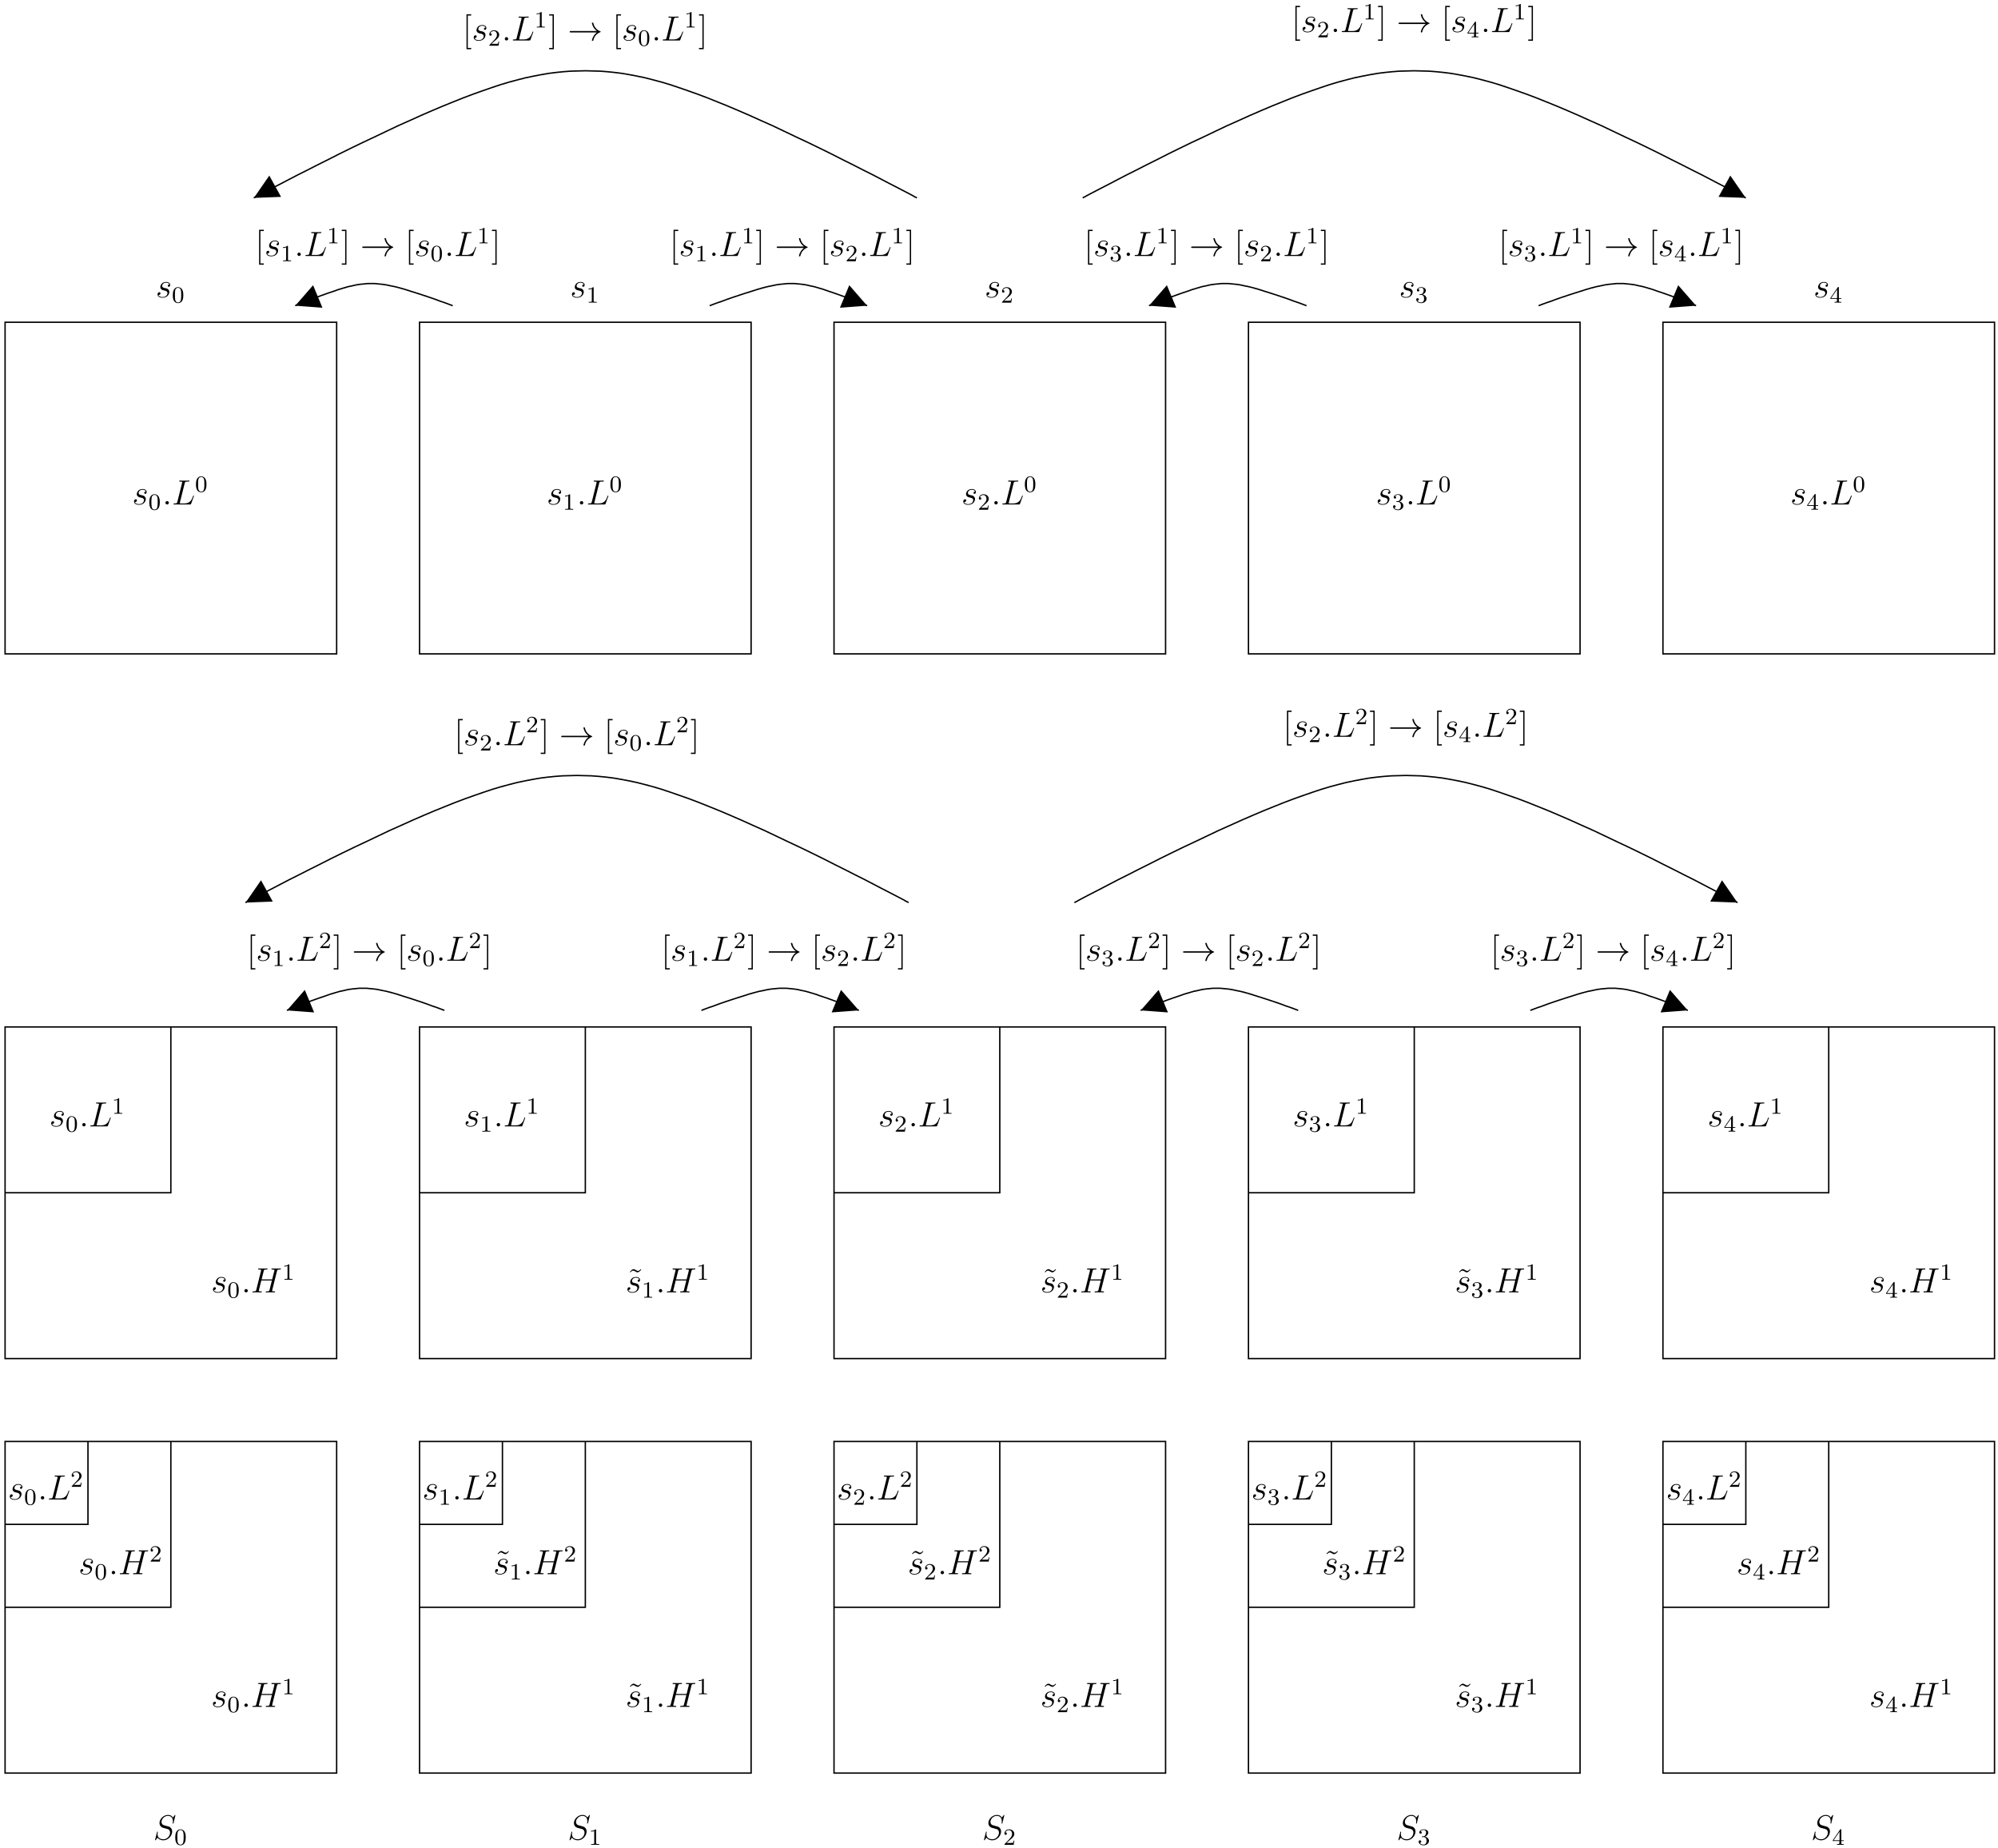 <?xml version="1.0" encoding="UTF-8"?>
<svg xmlns="http://www.w3.org/2000/svg" xmlns:xlink="http://www.w3.org/1999/xlink" width="730pt" height="675pt" viewBox="0 0 730 675" version="1.1">
<defs>
<g>
<symbol overflow="visible" id="glyph0-0">
<path style="stroke:none;" d=""/>
</symbol>
<symbol overflow="visible" id="glyph0-1">
<path style="stroke:none;" d="M 2.922 -2.562 C 3.125 -2.516 3.469 -2.438 3.547 -2.422 C 3.719 -2.375 4.297 -2.172 4.297 -1.562 C 4.297 -1.156 3.938 -0.125 2.453 -0.125 C 2.188 -0.125 1.234 -0.172 0.969 -0.875 C 1.484 -0.812 1.734 -1.203 1.734 -1.484 C 1.734 -1.75 1.562 -1.891 1.297 -1.891 C 1.016 -1.891 0.656 -1.672 0.656 -1.094 C 0.656 -0.344 1.422 0.125 2.438 0.125 C 4.391 0.125 4.953 -1.297 4.953 -1.969 C 4.953 -2.156 4.953 -2.516 4.547 -2.922 C 4.234 -3.234 3.922 -3.297 3.234 -3.438 C 2.891 -3.516 2.344 -3.625 2.344 -4.203 C 2.344 -4.453 2.562 -5.375 3.781 -5.375 C 4.312 -5.375 4.844 -5.172 4.969 -4.719 C 4.406 -4.719 4.391 -4.234 4.391 -4.219 C 4.391 -3.953 4.625 -3.875 4.734 -3.875 C 4.922 -3.875 5.281 -4.016 5.281 -4.547 C 5.281 -5.094 4.797 -5.641 3.797 -5.641 C 2.125 -5.641 1.672 -4.312 1.672 -3.797 C 1.672 -2.828 2.625 -2.625 2.922 -2.562 Z M 2.922 -2.562 "/>
</symbol>
<symbol overflow="visible" id="glyph0-2">
<path style="stroke:none;" d="M 2.359 -0.609 C 2.359 -0.984 2.047 -1.234 1.734 -1.234 C 1.375 -1.234 1.109 -0.938 1.109 -0.625 C 1.109 -0.25 1.422 0 1.719 0 C 2.094 0 2.359 -0.312 2.359 -0.609 Z M 2.359 -0.609 "/>
</symbol>
<symbol overflow="visible" id="glyph0-3">
<path style="stroke:none;" d="M 4.688 -7.75 C 4.812 -8.234 4.844 -8.359 5.969 -8.359 C 6.312 -8.359 6.406 -8.359 6.406 -8.609 C 6.406 -8.734 6.266 -8.734 6.219 -8.734 C 5.953 -8.734 5.656 -8.703 5.406 -8.703 L 3.688 -8.703 C 3.453 -8.703 3.172 -8.734 2.922 -8.734 C 2.828 -8.734 2.688 -8.734 2.688 -8.484 C 2.688 -8.359 2.797 -8.359 2.984 -8.359 C 3.766 -8.359 3.766 -8.25 3.766 -8.109 C 3.766 -8.094 3.766 -8.016 3.719 -7.828 L 2 -0.953 C 1.875 -0.5 1.859 -0.375 0.953 -0.375 C 0.719 -0.375 0.594 -0.375 0.594 -0.141 C 0.594 0 0.672 0 0.922 0 L 6.641 0 C 6.922 0 6.938 -0.016 7.031 -0.25 L 8.016 -2.969 C 8.047 -3.031 8.062 -3.109 8.062 -3.141 C 8.062 -3.219 8 -3.266 7.938 -3.266 C 7.922 -3.266 7.859 -3.266 7.828 -3.219 C 7.812 -3.203 7.812 -3.188 7.703 -2.938 C 7.297 -1.812 6.719 -0.375 4.562 -0.375 L 3.328 -0.375 C 3.156 -0.375 3.125 -0.375 3.062 -0.391 C 2.922 -0.391 2.906 -0.422 2.906 -0.531 C 2.906 -0.609 2.922 -0.688 2.953 -0.812 Z M 4.688 -7.75 "/>
</symbol>
<symbol overflow="visible" id="glyph0-4">
<path style="stroke:none;" d="M 9.562 -7.797 C 9.672 -8.234 9.703 -8.359 10.609 -8.359 C 10.844 -8.359 10.969 -8.359 10.969 -8.594 C 10.969 -8.734 10.844 -8.734 10.781 -8.734 C 10.547 -8.734 10.281 -8.703 10.031 -8.703 L 8.531 -8.703 C 8.281 -8.703 8.016 -8.734 7.766 -8.734 C 7.688 -8.734 7.531 -8.734 7.531 -8.484 C 7.531 -8.359 7.625 -8.359 7.859 -8.359 C 8.625 -8.359 8.625 -8.25 8.625 -8.109 C 8.625 -8.094 8.625 -8.016 8.578 -7.828 L 7.797 -4.734 L 3.938 -4.734 L 4.703 -7.797 C 4.812 -8.234 4.844 -8.359 5.75 -8.359 C 5.984 -8.359 6.109 -8.359 6.109 -8.594 C 6.109 -8.734 6 -8.734 5.922 -8.734 C 5.688 -8.734 5.422 -8.703 5.172 -8.703 L 3.672 -8.703 C 3.422 -8.703 3.156 -8.734 2.922 -8.734 C 2.828 -8.734 2.672 -8.734 2.672 -8.484 C 2.672 -8.359 2.766 -8.359 3 -8.359 C 3.766 -8.359 3.766 -8.25 3.766 -8.109 C 3.766 -8.094 3.766 -8.016 3.719 -7.828 L 2 -0.953 C 1.875 -0.5 1.859 -0.375 0.969 -0.375 C 0.672 -0.375 0.594 -0.375 0.594 -0.125 C 0.594 0 0.734 0 0.766 0 C 1 0 1.266 -0.031 1.516 -0.031 L 3.016 -0.031 C 3.266 -0.031 3.531 0 3.766 0 C 3.875 0 4.016 0 4.016 -0.25 C 4.016 -0.375 3.891 -0.375 3.703 -0.375 C 2.922 -0.375 2.922 -0.469 2.922 -0.594 C 2.922 -0.609 2.922 -0.703 2.953 -0.812 L 3.828 -4.359 L 7.703 -4.359 C 7.484 -3.516 6.844 -0.844 6.812 -0.766 C 6.672 -0.391 6.469 -0.391 5.719 -0.375 C 5.562 -0.375 5.438 -0.375 5.438 -0.125 C 5.438 0 5.578 0 5.625 0 C 5.859 0 6.125 -0.031 6.359 -0.031 L 7.875 -0.031 C 8.109 -0.031 8.391 0 8.625 0 C 8.734 0 8.875 0 8.875 -0.25 C 8.875 -0.375 8.75 -0.375 8.562 -0.375 C 7.781 -0.375 7.781 -0.469 7.781 -0.594 C 7.781 -0.609 7.781 -0.703 7.812 -0.812 Z M 9.562 -7.797 "/>
</symbol>
<symbol overflow="visible" id="glyph0-5">
<path style="stroke:none;" d="M 8.109 -8.891 C 8.109 -9 8.031 -9 8 -9 C 7.953 -9 7.938 -8.984 7.781 -8.797 C 7.703 -8.703 7.188 -8.047 7.172 -8.031 C 6.75 -8.859 5.906 -9 5.375 -9 C 3.75 -9 2.281 -7.516 2.281 -6.078 C 2.281 -5.109 2.844 -4.547 3.469 -4.328 C 3.609 -4.281 4.375 -4.078 4.75 -3.984 C 5.406 -3.812 5.578 -3.75 5.844 -3.469 C 5.891 -3.406 6.141 -3.125 6.141 -2.516 C 6.141 -1.328 5.047 -0.109 3.766 -0.109 C 2.719 -0.109 1.562 -0.547 1.562 -1.984 C 1.562 -2.219 1.609 -2.531 1.656 -2.656 C 1.656 -2.703 1.656 -2.766 1.656 -2.781 C 1.656 -2.844 1.641 -2.906 1.531 -2.906 C 1.422 -2.906 1.406 -2.875 1.359 -2.656 L 0.703 -0.031 C 0.703 -0.031 0.656 0.141 0.656 0.156 C 0.656 0.266 0.75 0.266 0.781 0.266 C 0.828 0.266 0.844 0.25 1 0.062 L 1.578 -0.703 C 1.891 -0.25 2.562 0.266 3.75 0.266 C 5.391 0.266 6.906 -1.328 6.906 -2.922 C 6.906 -3.469 6.781 -3.938 6.281 -4.406 C 6.016 -4.672 5.797 -4.734 4.609 -5.047 C 3.75 -5.281 3.641 -5.312 3.406 -5.516 C 3.188 -5.734 3.031 -6.047 3.031 -6.484 C 3.031 -7.547 4.109 -8.656 5.328 -8.656 C 6.578 -8.656 7.172 -7.891 7.172 -6.672 C 7.172 -6.344 7.109 -6 7.109 -5.938 C 7.109 -5.828 7.203 -5.828 7.25 -5.828 C 7.359 -5.828 7.375 -5.859 7.422 -6.078 Z M 8.109 -8.891 "/>
</symbol>
<symbol overflow="visible" id="glyph1-0">
<path style="stroke:none;" d=""/>
</symbol>
<symbol overflow="visible" id="glyph1-1">
<path style="stroke:none;" d="M 2.672 -5.422 C 2.672 -5.656 2.656 -5.656 2.422 -5.656 C 2.078 -5.328 1.625 -5.125 0.812 -5.125 L 0.812 -4.844 C 1.047 -4.844 1.5 -4.844 2 -5.062 L 2 -0.703 C 2 -0.391 1.969 -0.281 1.172 -0.281 L 0.875 -0.281 L 0.875 0 C 1.219 -0.031 1.953 -0.031 2.328 -0.031 C 2.719 -0.031 3.453 -0.031 3.812 0 L 3.812 -0.281 L 3.516 -0.281 C 2.703 -0.281 2.672 -0.391 2.672 -0.703 Z M 2.672 -5.422 "/>
</symbol>
<symbol overflow="visible" id="glyph1-2">
<path style="stroke:none;" d="M 4.172 -2.719 C 4.172 -3.625 4.078 -4.188 3.797 -4.719 C 3.422 -5.469 2.719 -5.656 2.25 -5.656 C 1.188 -5.656 0.797 -4.859 0.672 -4.625 C 0.359 -4 0.344 -3.156 0.344 -2.719 C 0.344 -2.156 0.375 -1.297 0.781 -0.609 C 1.172 0.016 1.812 0.172 2.25 0.172 C 2.672 0.172 3.391 0.047 3.828 -0.797 C 4.141 -1.406 4.172 -2.156 4.172 -2.719 Z M 2.25 -0.062 C 1.969 -0.062 1.375 -0.203 1.203 -1.094 C 1.109 -1.578 1.109 -2.375 1.109 -2.812 C 1.109 -3.406 1.109 -4 1.203 -4.469 C 1.375 -5.344 2.047 -5.422 2.25 -5.422 C 2.547 -5.422 3.141 -5.281 3.297 -4.5 C 3.406 -4.031 3.406 -3.391 3.406 -2.812 C 3.406 -2.312 3.406 -1.547 3.297 -1.078 C 3.125 -0.172 2.531 -0.062 2.25 -0.062 Z M 2.25 -0.062 "/>
</symbol>
<symbol overflow="visible" id="glyph1-3">
<path style="stroke:none;" d="M 2.406 -1.734 C 2.531 -1.859 2.891 -2.141 3.031 -2.266 C 3.562 -2.75 4.062 -3.219 4.062 -4 C 4.062 -5 3.203 -5.656 2.141 -5.656 C 1.125 -5.656 0.453 -4.891 0.453 -4.125 C 0.453 -3.719 0.781 -3.656 0.906 -3.656 C 1.078 -3.656 1.344 -3.781 1.344 -4.109 C 1.344 -4.547 0.922 -4.547 0.812 -4.547 C 1.062 -5.172 1.641 -5.375 2.047 -5.375 C 2.844 -5.375 3.25 -4.703 3.25 -4 C 3.25 -3.109 2.625 -2.469 1.625 -1.438 L 0.547 -0.328 C 0.453 -0.234 0.453 -0.219 0.453 0 L 3.812 0 L 4.062 -1.531 L 3.797 -1.531 C 3.766 -1.359 3.703 -0.922 3.609 -0.766 C 3.547 -0.703 2.906 -0.703 2.766 -0.703 L 1.25 -0.703 Z M 2.406 -1.734 "/>
</symbol>
<symbol overflow="visible" id="glyph1-4">
<path style="stroke:none;" d="M 2.156 -2.844 C 2.828 -2.844 3.25 -2.344 3.25 -1.453 C 3.25 -0.391 2.641 -0.078 2.203 -0.078 C 1.734 -0.078 1.094 -0.25 0.797 -0.703 C 1.094 -0.703 1.312 -0.891 1.312 -1.172 C 1.312 -1.453 1.109 -1.641 0.844 -1.641 C 0.609 -1.641 0.375 -1.5 0.375 -1.156 C 0.375 -0.344 1.25 0.172 2.219 0.172 C 3.344 0.172 4.141 -0.609 4.141 -1.453 C 4.141 -2.156 3.578 -2.812 2.703 -3 C 3.375 -3.234 3.891 -3.812 3.891 -4.5 C 3.891 -5.172 3.109 -5.656 2.234 -5.656 C 1.312 -5.656 0.625 -5.172 0.625 -4.516 C 0.625 -4.203 0.844 -4.078 1.062 -4.078 C 1.328 -4.078 1.5 -4.25 1.5 -4.5 C 1.5 -4.812 1.219 -4.938 1.031 -4.953 C 1.391 -5.422 2.047 -5.438 2.203 -5.438 C 2.422 -5.438 3.078 -5.375 3.078 -4.5 C 3.078 -3.906 2.828 -3.547 2.703 -3.406 C 2.453 -3.141 2.25 -3.125 1.734 -3.094 C 1.578 -3.078 1.5 -3.078 1.5 -2.969 C 1.5 -2.844 1.578 -2.844 1.734 -2.844 Z M 2.156 -2.844 "/>
</symbol>
<symbol overflow="visible" id="glyph1-5">
<path style="stroke:none;" d="M 3.359 -5.516 C 3.359 -5.688 3.359 -5.75 3.172 -5.75 C 3.062 -5.75 3.062 -5.734 2.969 -5.625 L 0.25 -1.672 L 0.25 -1.391 L 2.656 -1.391 L 2.656 -0.688 C 2.656 -0.375 2.625 -0.281 1.969 -0.281 L 1.781 -0.281 L 1.781 0 C 2.5 -0.031 2.516 -0.031 3 -0.031 C 3.484 -0.031 3.516 -0.031 4.234 0 L 4.234 -0.281 L 4.031 -0.281 C 3.375 -0.281 3.359 -0.375 3.359 -0.688 L 3.359 -1.391 L 4.25 -1.391 L 4.25 -1.672 L 3.359 -1.672 Z M 2.719 -4.812 L 2.719 -1.672 L 0.547 -1.672 Z M 2.719 -4.812 "/>
</symbol>
<symbol overflow="visible" id="glyph2-0">
<path style="stroke:none;" d=""/>
</symbol>
<symbol overflow="visible" id="glyph2-1">
<path style="stroke:none;" d="M 3.188 3.188 L 3.188 2.719 L 1.953 2.719 L 1.953 -9.109 L 3.188 -9.109 L 3.188 -9.578 L 1.484 -9.578 L 1.484 3.188 Z M 3.188 3.188 "/>
</symbol>
<symbol overflow="visible" id="glyph2-2">
<path style="stroke:none;" d="M 1.984 -9.578 L 0.266 -9.578 L 0.266 -9.109 L 1.516 -9.109 L 1.516 2.719 L 0.266 2.719 L 0.266 3.188 L 1.984 3.188 Z M 1.984 -9.578 "/>
</symbol>
<symbol overflow="visible" id="glyph2-3">
<path style="stroke:none;" d="M 5.016 -8.484 C 4.656 -8.109 4.391 -7.859 3.969 -7.859 C 3.781 -7.859 3.609 -7.906 3.203 -8.172 C 2.953 -8.328 2.703 -8.484 2.406 -8.484 C 1.938 -8.484 1.656 -8.172 1.047 -7.5 L 1.234 -7.328 C 1.594 -7.688 1.859 -7.953 2.281 -7.953 C 2.469 -7.953 2.641 -7.906 3.047 -7.641 C 3.297 -7.484 3.547 -7.328 3.844 -7.328 C 4.312 -7.328 4.594 -7.641 5.203 -8.312 Z M 5.016 -8.484 "/>
</symbol>
<symbol overflow="visible" id="glyph3-0">
<path style="stroke:none;" d=""/>
</symbol>
<symbol overflow="visible" id="glyph3-1">
<path style="stroke:none;" d="M 10.656 -2.938 C 9.953 -2.406 9.609 -1.875 9.516 -1.719 C 8.938 -0.828 8.828 -0.031 8.828 -0.016 C 8.828 0.141 8.984 0.141 9.094 0.141 C 9.297 0.141 9.312 0.109 9.375 -0.109 C 9.656 -1.375 10.422 -2.438 11.859 -3.031 C 12.016 -3.078 12.047 -3.109 12.047 -3.188 C 12.047 -3.281 11.969 -3.328 11.953 -3.328 C 11.391 -3.547 9.844 -4.188 9.359 -6.344 C 9.312 -6.5 9.297 -6.531 9.094 -6.531 C 8.984 -6.531 8.828 -6.531 8.828 -6.375 C 8.828 -6.359 8.953 -5.547 9.484 -4.688 C 9.734 -4.312 10.109 -3.859 10.656 -3.453 L 1.156 -3.453 C 0.938 -3.453 0.703 -3.453 0.703 -3.188 C 0.703 -2.938 0.938 -2.938 1.156 -2.938 Z M 10.656 -2.938 "/>
</symbol>
</g>
<clipPath id="clip1">
  <path d="M 107 103 L 166 103 L 166 112 L 107 112 Z M 107 103 "/>
</clipPath>
<clipPath id="clip2">
  <path d="M 1 0.699 L 729.699 0.699 L 729.699 675 L 1 675 Z M 107.59 112.273 L 107.25 111.398 L 114.316 104.668 L 117.414 112.137 Z M 107.59 112.273 "/>
</clipPath>
<clipPath id="clip3">
  <path d="M 259 103 L 318 103 L 318 112 L 259 112 Z M 259 103 "/>
</clipPath>
<clipPath id="clip4">
  <path d="M 1 0.699 L 729.699 0.699 L 729.699 675 L 1 675 Z M 317.438 111.398 L 317.102 112.273 L 307.273 112.137 L 310.371 104.668 Z M 317.438 111.398 "/>
</clipPath>
<clipPath id="clip5">
  <path d="M 419 103 L 478 103 L 478 112 L 419 112 Z M 419 103 "/>
</clipPath>
<clipPath id="clip6">
  <path d="M 1 0.699 L 729.699 0.699 L 729.699 675 L 1 675 Z M 419.535 112.273 L 419.199 111.398 L 426.266 104.668 L 429.363 112.137 Z M 419.535 112.273 "/>
</clipPath>
<clipPath id="clip7">
  <path d="M 561 103 L 620 103 L 620 112 L 561 112 Z M 561 103 "/>
</clipPath>
<clipPath id="clip8">
  <path d="M 1 0.699 L 729.699 0.699 L 729.699 675 L 1 675 Z M 620.301 111.398 L 619.965 112.273 L 610.141 112.137 L 613.234 104.668 Z M 620.301 111.398 "/>
</clipPath>
<clipPath id="clip9">
  <path d="M 395 25 L 639 25 L 639 73 L 395 73 Z M 395 25 "/>
</clipPath>
<clipPath id="clip10">
  <path d="M 1 0.699 L 729.699 0.699 L 729.699 675 L 1 675 Z M 638.473 72.094 L 638.07 72.902 L 628.312 71.688 L 632.215 64.621 Z M 638.473 72.094 "/>
</clipPath>
<clipPath id="clip11">
  <path d="M 92 25 L 336 25 L 336 73 L 92 73 Z M 92 25 "/>
</clipPath>
<clipPath id="clip12">
  <path d="M 1 0.699 L 729.699 0.699 L 729.699 675 L 1 675 Z M 92.512 72.902 L 92.109 72.094 L 98.367 64.621 L 102.27 71.688 Z M 92.512 72.902 "/>
</clipPath>
<clipPath id="clip13">
  <path d="M 104 360 L 163 360 L 163 370 L 104 370 Z M 104 360 "/>
</clipPath>
<clipPath id="clip14">
  <path d="M 1 0.699 L 729.699 0.699 L 729.699 675 L 1 675 Z M 104.559 369.707 L 104.223 368.832 L 111.289 362.102 L 114.387 369.57 Z M 104.559 369.707 "/>
</clipPath>
<clipPath id="clip15">
  <path d="M 256 360 L 315 360 L 315 370 L 256 370 Z M 256 360 "/>
</clipPath>
<clipPath id="clip16">
  <path d="M 1 0.699 L 729.699 0.699 L 729.699 675 L 1 675 Z M 314.41 368.832 L 314.074 369.707 L 304.246 369.57 L 307.344 362.102 Z M 314.41 368.832 "/>
</clipPath>
<clipPath id="clip17">
  <path d="M 416 360 L 475 360 L 475 370 L 416 370 Z M 416 360 "/>
</clipPath>
<clipPath id="clip18">
  <path d="M 1 0.699 L 729.699 0.699 L 729.699 675 L 1 675 Z M 416.508 369.707 L 416.172 368.832 L 423.238 362.102 L 426.336 369.57 Z M 416.508 369.707 "/>
</clipPath>
<clipPath id="clip19">
  <path d="M 558 360 L 617 360 L 617 370 L 558 370 Z M 558 360 "/>
</clipPath>
<clipPath id="clip20">
  <path d="M 1 0.699 L 729.699 0.699 L 729.699 675 L 1 675 Z M 617.273 368.832 L 616.938 369.707 L 607.109 369.57 L 610.207 362.102 Z M 617.273 368.832 "/>
</clipPath>
<clipPath id="clip21">
  <path d="M 392 283 L 636 283 L 636 330 L 392 330 Z M 392 283 "/>
</clipPath>
<clipPath id="clip22">
  <path d="M 1 0.699 L 729.699 0.699 L 729.699 675 L 1 675 Z M 635.445 329.527 L 635.039 330.336 L 625.281 329.121 L 629.188 322.055 Z M 635.445 329.527 "/>
</clipPath>
<clipPath id="clip23">
  <path d="M 89 283 L 333 283 L 333 330 L 89 330 Z M 89 283 "/>
</clipPath>
<clipPath id="clip24">
  <path d="M 1 0.699 L 729.699 0.699 L 729.699 675 L 1 675 Z M 89.484 330.336 L 89.078 329.527 L 95.34 322.055 L 99.242 329.121 Z M 89.484 330.336 "/>
</clipPath>
</defs>
<g id="surface1">
<g clip-path="url(#clip1)" clip-rule="nonzero">
<g clip-path="url(#clip2)" clip-rule="evenodd">
<path style="fill:none;stroke-width:5.048;stroke-linecap:butt;stroke-linejoin:bevel;stroke:rgb(0%,0%,0%);stroke-opacity:1;stroke-miterlimit:10;" d="M 1654.023 5633.32 L 1651.992 5633.984 L 1646.602 5636.016 L 1637.852 5639.375 L 1625.078 5644.102 L 1608.906 5649.492 L 1589.414 5656.875 L 1567.852 5664.297 L 1545.664 5671.68 L 1522.773 5679.102 L 1501.211 5685.82 L 1480.352 5692.539 L 1461.523 5697.93 L 1443.359 5702.656 L 1426.523 5706.016 L 1411.055 5709.375 L 1396.914 5711.406 L 1382.773 5712.734 L 1369.336 5714.102 L 1343.086 5714.102 L 1329.609 5712.734 L 1316.133 5711.406 L 1302.031 5709.375 L 1287.891 5706.016 L 1271.719 5702.656 L 1255.586 5697.93 L 1237.383 5692.539 L 1218.555 5685.82 L 1198.359 5679.102 L 1177.5 5671.68 L 1157.305 5664.297 L 1137.109 5656.875 L 1119.648 5649.492 L 1104.805 5644.102 L 1078.555 5633.32 " transform="matrix(0.1,0,0,-0.1,0,675)"/>
</g>
</g>
<path style="fill-rule:evenodd;fill:rgb(0%,0%,0%);fill-opacity:1;stroke-width:5.048;stroke-linecap:butt;stroke-linejoin:miter;stroke:rgb(0%,0%,0%);stroke-opacity:1;stroke-miterlimit:10;" d="M 1143.164 5703.32 L 1083.945 5635.352 L 1174.141 5628.633 Z M 1143.164 5703.32 " transform="matrix(0.1,0,0,-0.1,0,675)"/>
<g clip-path="url(#clip3)" clip-rule="nonzero">
<g clip-path="url(#clip4)" clip-rule="evenodd">
<path style="fill:none;stroke-width:5.048;stroke-linecap:butt;stroke-linejoin:bevel;stroke:rgb(0%,0%,0%);stroke-opacity:1;stroke-miterlimit:10;" d="M 2592.891 5633.32 L 2594.883 5633.984 L 2600.273 5636.016 L 2609.023 5639.375 L 2621.836 5644.102 L 2637.969 5649.492 L 2657.5 5656.875 L 2679.023 5664.297 L 2701.25 5671.68 L 2724.141 5679.102 L 2745.664 5685.82 L 2766.523 5692.539 L 2785.352 5697.93 L 2803.555 5702.656 L 2820.352 5706.016 L 2835.859 5709.375 L 2849.961 5711.406 L 2864.102 5712.734 L 2877.578 5714.102 L 2903.828 5714.102 L 2917.305 5712.734 L 2930.742 5711.406 L 2944.883 5709.375 L 2959.023 5706.016 L 2975.156 5702.656 L 2991.328 5697.93 L 3009.492 5692.539 L 3028.359 5685.82 L 3048.516 5679.102 L 3069.375 5671.68 L 3089.57 5664.297 L 3109.766 5656.875 L 3127.266 5649.492 L 3142.07 5644.102 L 3168.32 5633.32 " transform="matrix(0.1,0,0,-0.1,0,675)"/>
</g>
</g>
<path style="fill-rule:evenodd;fill:rgb(0%,0%,0%);fill-opacity:1;stroke-width:5.048;stroke-linecap:butt;stroke-linejoin:miter;stroke:rgb(0%,0%,0%);stroke-opacity:1;stroke-miterlimit:10;" d="M 3072.734 5628.633 L 3162.93 5635.352 L 3103.711 5703.32 Z M 3072.734 5628.633 " transform="matrix(0.1,0,0,-0.1,0,675)"/>
<g clip-path="url(#clip5)" clip-rule="nonzero">
<g clip-path="url(#clip6)" clip-rule="evenodd">
<path style="fill:none;stroke-width:5.048;stroke-linecap:butt;stroke-linejoin:bevel;stroke:rgb(0%,0%,0%);stroke-opacity:1;stroke-miterlimit:10;" d="M 4773.516 5633.32 L 4771.484 5633.984 L 4766.094 5636.016 L 4757.344 5639.375 L 4744.57 5644.102 L 4728.398 5649.492 L 4708.906 5656.875 L 4687.344 5664.297 L 4665.156 5671.68 L 4642.266 5679.102 L 4620.703 5685.82 L 4599.844 5692.539 L 4581.016 5697.93 L 4562.852 5702.656 L 4546.016 5706.016 L 4530.547 5709.375 L 4516.406 5711.406 L 4502.266 5712.734 L 4488.828 5714.102 L 4462.578 5714.102 L 4449.102 5712.734 L 4435.625 5711.406 L 4421.484 5709.375 L 4407.383 5706.016 L 4391.211 5702.656 L 4375.078 5697.93 L 4356.875 5692.539 L 4338.047 5685.82 L 4317.852 5679.102 L 4296.992 5671.68 L 4276.797 5664.297 L 4256.602 5656.875 L 4239.102 5649.492 L 4224.297 5644.102 L 4198.047 5633.32 " transform="matrix(0.1,0,0,-0.1,0,675)"/>
</g>
</g>
<path style="fill-rule:evenodd;fill:rgb(0%,0%,0%);fill-opacity:1;stroke-width:5.048;stroke-linecap:butt;stroke-linejoin:miter;stroke:rgb(0%,0%,0%);stroke-opacity:1;stroke-miterlimit:10;" d="M 4262.656 5703.32 L 4203.438 5635.352 L 4293.633 5628.633 Z M 4262.656 5703.32 " transform="matrix(0.1,0,0,-0.1,0,675)"/>
<g clip-path="url(#clip7)" clip-rule="nonzero">
<g clip-path="url(#clip8)" clip-rule="evenodd">
<path style="fill:none;stroke-width:5.048;stroke-linecap:butt;stroke-linejoin:bevel;stroke:rgb(0%,0%,0%);stroke-opacity:1;stroke-miterlimit:10;" d="M 5621.523 5633.32 L 5623.555 5633.984 L 5628.906 5636.016 L 5637.656 5639.375 L 5650.469 5644.102 L 5666.602 5649.492 L 5686.133 5656.875 L 5707.656 5664.297 L 5729.883 5671.68 L 5752.773 5679.102 L 5774.297 5685.82 L 5795.156 5692.539 L 5813.984 5697.93 L 5832.188 5702.656 L 5848.984 5706.016 L 5864.492 5709.375 L 5878.594 5711.406 L 5892.734 5712.734 L 5906.211 5714.102 L 5932.461 5714.102 L 5945.938 5712.734 L 5959.375 5711.406 L 5973.516 5709.375 L 5987.656 5706.016 L 6003.789 5702.656 L 6019.961 5697.93 L 6038.125 5692.539 L 6056.953 5685.82 L 6077.148 5679.102 L 6098.008 5671.68 L 6118.203 5664.297 L 6138.398 5656.875 L 6155.898 5649.492 L 6170.703 5644.102 L 6196.953 5633.32 " transform="matrix(0.1,0,0,-0.1,0,675)"/>
</g>
</g>
<path style="fill-rule:evenodd;fill:rgb(0%,0%,0%);fill-opacity:1;stroke-width:5.048;stroke-linecap:butt;stroke-linejoin:miter;stroke:rgb(0%,0%,0%);stroke-opacity:1;stroke-miterlimit:10;" d="M 6101.406 5628.633 L 6191.562 5635.352 L 6132.344 5703.32 Z M 6101.406 5628.633 " transform="matrix(0.1,0,0,-0.1,0,675)"/>
<g clip-path="url(#clip9)" clip-rule="nonzero">
<g clip-path="url(#clip10)" clip-rule="evenodd">
<path style="fill:none;stroke-width:5.048;stroke-linecap:butt;stroke-linejoin:bevel;stroke:rgb(0%,0%,0%);stroke-opacity:1;stroke-miterlimit:10;" d="M 3955.781 6027.031 L 3957.109 6027.734 L 3959.141 6029.062 L 3963.828 6031.094 L 3970.586 6035.117 L 3980.664 6040.508 L 3994.805 6047.891 L 4011.641 6056.641 L 4032.5 6067.422 L 4057.383 6080.234 L 4085.664 6095.039 L 4116.641 6111.172 L 4151.602 6128.672 L 4188.633 6147.539 L 4227.656 6167.031 L 4268.711 6187.891 L 4311.133 6208.789 L 4354.219 6229.648 L 4397.266 6249.805 L 4441.016 6270.703 L 4483.438 6290.898 L 4525.82 6309.727 L 4567.539 6328.555 L 4607.93 6346.055 L 4647.656 6362.891 L 4686.016 6378.359 L 4723.008 6393.164 L 4758.672 6406.641 L 4793.008 6418.75 L 4826.016 6430.195 L 4858.281 6440.977 L 4889.922 6450.391 L 4920.234 6458.477 L 4949.141 6465.859 L 4978.086 6471.914 L 5006.367 6477.305 L 5033.945 6482.031 L 5060.898 6485.391 L 5087.812 6488.086 L 5114.062 6490.078 L 5140.977 6490.781 L 5167.227 6491.445 L 5193.477 6490.781 L 5220.391 6490.078 L 5246.641 6488.086 L 5273.555 6485.391 L 5300.469 6482.031 L 5328.086 6477.305 L 5356.328 6471.914 L 5385.273 6465.859 L 5414.219 6458.477 L 5444.492 6450.391 L 5476.133 6440.977 L 5508.438 6430.195 L 5541.445 6418.75 L 5575.742 6406.641 L 5611.406 6393.164 L 5648.438 6378.359 L 5686.797 6362.891 L 5726.523 6346.055 L 5766.875 6328.555 L 5808.633 6309.727 L 5851.016 6290.898 L 5893.438 6270.703 L 5937.188 6249.805 L 5980.234 6229.648 L 6023.32 6208.789 L 6065.703 6187.891 L 6106.758 6167.031 L 6145.781 6147.539 L 6182.812 6128.672 L 6217.812 6111.172 L 6248.789 6095.039 L 6277.031 6080.234 L 6301.953 6067.422 L 6322.812 6056.641 L 6339.648 6047.891 L 6353.789 6040.508 L 6363.867 6035.117 L 6378.672 6027.031 " transform="matrix(0.1,0,0,-0.1,0,675)"/>
</g>
</g>
<path style="fill-rule:evenodd;fill:rgb(0%,0%,0%);fill-opacity:1;stroke-width:5.048;stroke-linecap:butt;stroke-linejoin:miter;stroke:rgb(0%,0%,0%);stroke-opacity:1;stroke-miterlimit:10;" d="M 6283.125 6033.125 L 6373.281 6029.727 L 6322.148 6103.789 Z M 6283.125 6033.125 " transform="matrix(0.1,0,0,-0.1,0,675)"/>
<g clip-path="url(#clip11)" clip-rule="nonzero">
<g clip-path="url(#clip12)" clip-rule="evenodd">
<path style="fill:none;stroke-width:5.048;stroke-linecap:butt;stroke-linejoin:bevel;stroke:rgb(0%,0%,0%);stroke-opacity:1;stroke-miterlimit:10;" d="M 3350.039 6027.031 L 3348.711 6027.734 L 3346.68 6029.062 L 3341.953 6031.094 L 3335.234 6035.117 L 3325.156 6040.508 L 3311.016 6047.891 L 3294.18 6056.641 L 3273.32 6067.422 L 3248.398 6080.234 L 3220.156 6095.039 L 3189.18 6111.172 L 3154.18 6128.672 L 3117.188 6147.539 L 3078.125 6167.031 L 3037.109 6187.891 L 2994.688 6208.789 L 2951.602 6229.648 L 2908.555 6249.805 L 2864.805 6270.703 L 2822.383 6290.898 L 2780 6309.727 L 2738.242 6328.555 L 2697.891 6346.055 L 2658.164 6362.891 L 2619.805 6378.359 L 2582.773 6393.164 L 2547.109 6406.641 L 2512.773 6418.75 L 2479.805 6430.195 L 2447.5 6440.977 L 2415.898 6450.391 L 2385.586 6458.477 L 2356.641 6465.859 L 2327.695 6471.914 L 2299.453 6477.305 L 2271.836 6482.031 L 2244.922 6485.391 L 2218.008 6488.086 L 2191.758 6490.078 L 2164.844 6490.781 L 2138.594 6491.445 L 2112.344 6490.781 L 2085.43 6490.078 L 2059.18 6488.086 L 2032.266 6485.391 L 2005.312 6482.031 L 1977.734 6477.305 L 1949.453 6471.914 L 1920.547 6465.859 L 1891.602 6458.477 L 1861.289 6450.391 L 1829.688 6440.977 L 1797.344 6430.195 L 1764.375 6418.75 L 1730.078 6406.641 L 1694.375 6393.164 L 1657.383 6378.359 L 1619.023 6362.891 L 1579.297 6346.055 L 1538.906 6328.555 L 1497.188 6309.727 L 1454.805 6290.898 L 1412.383 6270.703 L 1368.633 6249.805 L 1325.586 6229.648 L 1282.5 6208.789 L 1240.117 6187.891 L 1199.023 6167.031 L 1160 6147.539 L 1123.008 6128.672 L 1088.008 6111.172 L 1057.031 6095.039 L 1028.789 6080.234 L 1003.867 6067.422 L 983.008 6056.641 L 966.172 6047.891 L 952.031 6040.508 L 941.953 6035.117 L 927.148 6027.031 " transform="matrix(0.1,0,0,-0.1,0,675)"/>
</g>
</g>
<path style="fill-rule:evenodd;fill:rgb(0%,0%,0%);fill-opacity:1;stroke-width:5.048;stroke-linecap:butt;stroke-linejoin:miter;stroke:rgb(0%,0%,0%);stroke-opacity:1;stroke-miterlimit:10;" d="M 983.672 6103.789 L 932.539 6029.727 L 1022.695 6033.125 Z M 983.672 6103.789 " transform="matrix(0.1,0,0,-0.1,0,675)"/>
<path style="fill:none;stroke-width:5.048;stroke-linecap:butt;stroke-linejoin:miter;stroke:rgb(0%,0%,0%);stroke-opacity:1;stroke-miterlimit:10;" d="M 18.555 4361.289 L 1230 4361.289 L 1230 5572.734 L 18.555 5572.734 Z M 18.555 4361.289 " transform="matrix(0.1,0,0,-0.1,0,675)"/>
<path style="fill:none;stroke-width:5.048;stroke-linecap:butt;stroke-linejoin:miter;stroke:rgb(0%,0%,0%);stroke-opacity:1;stroke-miterlimit:10;" d="M 3047.188 4361.289 L 4258.633 4361.289 L 4258.633 5572.734 L 3047.188 5572.734 Z M 3047.188 4361.289 " transform="matrix(0.1,0,0,-0.1,0,675)"/>
<path style="fill:none;stroke-width:5.048;stroke-linecap:butt;stroke-linejoin:miter;stroke:rgb(0%,0%,0%);stroke-opacity:1;stroke-miterlimit:10;" d="M 4561.484 4361.289 L 5772.969 4361.289 L 5772.969 5572.734 L 4561.484 5572.734 Z M 4561.484 4361.289 " transform="matrix(0.1,0,0,-0.1,0,675)"/>
<path style="fill:none;stroke-width:5.048;stroke-linecap:butt;stroke-linejoin:miter;stroke:rgb(0%,0%,0%);stroke-opacity:1;stroke-miterlimit:10;" d="M 6075.82 4361.289 L 7287.266 4361.289 L 7287.266 5572.734 L 6075.82 5572.734 Z M 6075.82 4361.289 " transform="matrix(0.1,0,0,-0.1,0,675)"/>
<path style="fill:none;stroke-width:5.048;stroke-linecap:butt;stroke-linejoin:miter;stroke:rgb(0%,0%,0%);stroke-opacity:1;stroke-miterlimit:10;" d="M 1532.852 4361.289 L 2744.297 4361.289 L 2744.297 5572.734 L 1532.852 5572.734 Z M 1532.852 4361.289 " transform="matrix(0.1,0,0,-0.1,0,675)"/>
<path style="fill:none;stroke-width:5.048;stroke-linecap:butt;stroke-linejoin:miter;stroke:rgb(0%,0%,0%);stroke-opacity:1;stroke-miterlimit:10;" d="M 18.555 272.656 L 1230 272.656 L 1230 1484.102 L 18.555 1484.102 Z M 18.555 272.656 " transform="matrix(0.1,0,0,-0.1,0,675)"/>
<path style="fill:none;stroke-width:5.048;stroke-linecap:butt;stroke-linejoin:miter;stroke:rgb(0%,0%,0%);stroke-opacity:1;stroke-miterlimit:10;" d="M 1532.852 272.656 L 2744.297 272.656 L 2744.297 1484.102 L 1532.852 1484.102 Z M 1532.852 272.656 " transform="matrix(0.1,0,0,-0.1,0,675)"/>
<path style="fill:none;stroke-width:5.048;stroke-linecap:butt;stroke-linejoin:miter;stroke:rgb(0%,0%,0%);stroke-opacity:1;stroke-miterlimit:10;" d="M 3047.188 272.656 L 4258.633 272.656 L 4258.633 1484.102 L 3047.188 1484.102 Z M 3047.188 272.656 " transform="matrix(0.1,0,0,-0.1,0,675)"/>
<path style="fill:none;stroke-width:5.048;stroke-linecap:butt;stroke-linejoin:miter;stroke:rgb(0%,0%,0%);stroke-opacity:1;stroke-miterlimit:10;" d="M 4561.484 272.656 L 5772.969 272.656 L 5772.969 1484.102 L 4561.484 1484.102 Z M 4561.484 272.656 " transform="matrix(0.1,0,0,-0.1,0,675)"/>
<path style="fill:none;stroke-width:5.048;stroke-linecap:butt;stroke-linejoin:miter;stroke:rgb(0%,0%,0%);stroke-opacity:1;stroke-miterlimit:10;" d="M 6075.82 272.656 L 7287.266 272.656 L 7287.266 1484.102 L 6075.82 1484.102 Z M 6075.82 272.656 " transform="matrix(0.1,0,0,-0.1,0,675)"/>
<path style="fill:none;stroke-width:5.048;stroke-linecap:butt;stroke-linejoin:miter;stroke:rgb(0%,0%,0%);stroke-opacity:1;stroke-miterlimit:10;" d="M 1532.852 878.398 L 2138.594 878.398 L 2138.594 1484.102 " transform="matrix(0.1,0,0,-0.1,0,675)"/>
<path style="fill:none;stroke-width:5.048;stroke-linecap:butt;stroke-linejoin:miter;stroke:rgb(0%,0%,0%);stroke-opacity:1;stroke-miterlimit:10;" d="M 3047.188 878.398 L 3652.891 878.398 L 3652.891 1484.102 " transform="matrix(0.1,0,0,-0.1,0,675)"/>
<path style="fill:none;stroke-width:5.048;stroke-linecap:butt;stroke-linejoin:miter;stroke:rgb(0%,0%,0%);stroke-opacity:1;stroke-miterlimit:10;" d="M 4561.484 878.398 L 5167.227 878.398 L 5167.227 1484.102 " transform="matrix(0.1,0,0,-0.1,0,675)"/>
<path style="fill:none;stroke-width:5.048;stroke-linecap:butt;stroke-linejoin:miter;stroke:rgb(0%,0%,0%);stroke-opacity:1;stroke-miterlimit:10;" d="M 18.555 1786.953 L 1230 1786.953 L 1230 2998.398 L 18.555 2998.398 Z M 18.555 1786.953 " transform="matrix(0.1,0,0,-0.1,0,675)"/>
<path style="fill:none;stroke-width:5.048;stroke-linecap:butt;stroke-linejoin:miter;stroke:rgb(0%,0%,0%);stroke-opacity:1;stroke-miterlimit:10;" d="M 1532.852 1786.953 L 2744.297 1786.953 L 2744.297 2998.398 L 1532.852 2998.398 Z M 1532.852 1786.953 " transform="matrix(0.1,0,0,-0.1,0,675)"/>
<path style="fill:none;stroke-width:5.048;stroke-linecap:butt;stroke-linejoin:miter;stroke:rgb(0%,0%,0%);stroke-opacity:1;stroke-miterlimit:10;" d="M 3047.188 1786.953 L 4258.633 1786.953 L 4258.633 2998.398 L 3047.188 2998.398 Z M 3047.188 1786.953 " transform="matrix(0.1,0,0,-0.1,0,675)"/>
<path style="fill:none;stroke-width:5.048;stroke-linecap:butt;stroke-linejoin:miter;stroke:rgb(0%,0%,0%);stroke-opacity:1;stroke-miterlimit:10;" d="M 4561.484 1786.953 L 5772.969 1786.953 L 5772.969 2998.398 L 4561.484 2998.398 Z M 4561.484 1786.953 " transform="matrix(0.1,0,0,-0.1,0,675)"/>
<path style="fill:none;stroke-width:5.048;stroke-linecap:butt;stroke-linejoin:miter;stroke:rgb(0%,0%,0%);stroke-opacity:1;stroke-miterlimit:10;" d="M 6075.82 1786.953 L 7287.266 1786.953 L 7287.266 2998.398 L 6075.82 2998.398 Z M 6075.82 1786.953 " transform="matrix(0.1,0,0,-0.1,0,675)"/>
<path style="fill:none;stroke-width:5.048;stroke-linecap:butt;stroke-linejoin:miter;stroke:rgb(0%,0%,0%);stroke-opacity:1;stroke-miterlimit:10;" d="M 18.555 2392.695 L 624.258 2392.695 L 624.258 2998.438 " transform="matrix(0.1,0,0,-0.1,0,675)"/>
<path style="fill:none;stroke-width:5.048;stroke-linecap:butt;stroke-linejoin:miter;stroke:rgb(0%,0%,0%);stroke-opacity:1;stroke-miterlimit:10;" d="M 1532.852 2392.695 L 2138.594 2392.695 L 2138.594 2998.438 " transform="matrix(0.1,0,0,-0.1,0,675)"/>
<path style="fill:none;stroke-width:5.048;stroke-linecap:butt;stroke-linejoin:miter;stroke:rgb(0%,0%,0%);stroke-opacity:1;stroke-miterlimit:10;" d="M 3047.188 2392.695 L 3652.891 2392.695 L 3652.891 2998.438 " transform="matrix(0.1,0,0,-0.1,0,675)"/>
<path style="fill:none;stroke-width:5.048;stroke-linecap:butt;stroke-linejoin:miter;stroke:rgb(0%,0%,0%);stroke-opacity:1;stroke-miterlimit:10;" d="M 4561.484 2392.695 L 5167.227 2392.695 L 5167.227 2998.438 " transform="matrix(0.1,0,0,-0.1,0,675)"/>
<path style="fill:none;stroke-width:5.048;stroke-linecap:butt;stroke-linejoin:miter;stroke:rgb(0%,0%,0%);stroke-opacity:1;stroke-miterlimit:10;" d="M 6075.82 2392.695 L 6681.523 2392.695 L 6681.523 2998.438 " transform="matrix(0.1,0,0,-0.1,0,675)"/>
<path style="fill:none;stroke-width:5.048;stroke-linecap:butt;stroke-linejoin:miter;stroke:rgb(0%,0%,0%);stroke-opacity:1;stroke-miterlimit:10;" d="M 18.555 1181.25 L 321.406 1181.25 L 321.406 1484.102 " transform="matrix(0.1,0,0,-0.1,0,675)"/>
<path style="fill:none;stroke-width:5.048;stroke-linecap:butt;stroke-linejoin:miter;stroke:rgb(0%,0%,0%);stroke-opacity:1;stroke-miterlimit:10;" d="M 1532.852 1181.25 L 1835.742 1181.25 L 1835.742 1484.102 " transform="matrix(0.1,0,0,-0.1,0,675)"/>
<path style="fill:none;stroke-width:5.048;stroke-linecap:butt;stroke-linejoin:miter;stroke:rgb(0%,0%,0%);stroke-opacity:1;stroke-miterlimit:10;" d="M 3047.188 1181.25 L 3350.039 1181.25 L 3350.039 1484.102 " transform="matrix(0.1,0,0,-0.1,0,675)"/>
<path style="fill:none;stroke-width:5.048;stroke-linecap:butt;stroke-linejoin:miter;stroke:rgb(0%,0%,0%);stroke-opacity:1;stroke-miterlimit:10;" d="M 4561.484 1181.25 L 4864.375 1181.25 L 4864.375 1484.102 " transform="matrix(0.1,0,0,-0.1,0,675)"/>
<path style="fill:none;stroke-width:5.048;stroke-linecap:butt;stroke-linejoin:miter;stroke:rgb(0%,0%,0%);stroke-opacity:1;stroke-miterlimit:10;" d="M 6075.82 1181.25 L 6378.672 1181.25 L 6378.672 1484.102 " transform="matrix(0.1,0,0,-0.1,0,675)"/>
<path style="fill:none;stroke-width:5.048;stroke-linecap:butt;stroke-linejoin:miter;stroke:rgb(0%,0%,0%);stroke-opacity:1;stroke-miterlimit:10;" d="M 18.555 878.398 L 624.258 878.398 L 624.258 1484.102 " transform="matrix(0.1,0,0,-0.1,0,675)"/>
<path style="fill:none;stroke-width:5.048;stroke-linecap:butt;stroke-linejoin:miter;stroke:rgb(0%,0%,0%);stroke-opacity:1;stroke-miterlimit:10;" d="M 6075.82 878.398 L 6681.523 878.398 L 6681.523 1484.102 " transform="matrix(0.1,0,0,-0.1,0,675)"/>
<g clip-path="url(#clip13)" clip-rule="nonzero">
<g clip-path="url(#clip14)" clip-rule="evenodd">
<path style="fill:none;stroke-width:5.048;stroke-linecap:butt;stroke-linejoin:bevel;stroke:rgb(0%,0%,0%);stroke-opacity:1;stroke-miterlimit:10;" d="M 1623.711 3058.984 L 1621.719 3059.648 L 1616.328 3061.68 L 1607.578 3065.039 L 1594.766 3069.766 L 1578.633 3075.156 L 1559.102 3082.539 L 1537.578 3089.961 L 1515.352 3097.344 L 1492.461 3104.766 L 1470.938 3111.484 L 1450.078 3118.203 L 1431.211 3123.594 L 1413.047 3128.32 L 1396.25 3131.68 L 1380.742 3135.039 L 1366.641 3137.07 L 1352.5 3138.398 L 1339.023 3139.766 L 1312.773 3139.766 L 1299.336 3138.398 L 1285.859 3137.07 L 1271.719 3135.039 L 1257.578 3131.68 L 1241.445 3128.32 L 1225.273 3123.594 L 1207.109 3118.203 L 1188.281 3111.484 L 1168.086 3104.766 L 1147.227 3097.344 L 1127.031 3089.961 L 1106.836 3082.539 L 1089.336 3075.156 L 1074.531 3069.766 L 1048.281 3058.984 " transform="matrix(0.1,0,0,-0.1,0,675)"/>
</g>
</g>
<path style="fill-rule:evenodd;fill:rgb(0%,0%,0%);fill-opacity:1;stroke-width:5.048;stroke-linecap:butt;stroke-linejoin:miter;stroke:rgb(0%,0%,0%);stroke-opacity:1;stroke-miterlimit:10;" d="M 1112.891 3128.984 L 1053.672 3061.016 L 1143.867 3054.297 Z M 1112.891 3128.984 " transform="matrix(0.1,0,0,-0.1,0,675)"/>
<g clip-path="url(#clip15)" clip-rule="nonzero">
<g clip-path="url(#clip16)" clip-rule="evenodd">
<path style="fill:none;stroke-width:5.048;stroke-linecap:butt;stroke-linejoin:bevel;stroke:rgb(0%,0%,0%);stroke-opacity:1;stroke-miterlimit:10;" d="M 2562.617 3058.984 L 2564.609 3059.648 L 2570 3061.68 L 2578.75 3065.039 L 2591.523 3069.766 L 2607.695 3075.156 L 2627.227 3082.539 L 2648.75 3089.961 L 2670.977 3097.344 L 2693.828 3104.766 L 2715.391 3111.484 L 2736.25 3118.203 L 2755.078 3123.594 L 2773.242 3128.32 L 2790.078 3131.68 L 2805.547 3135.039 L 2819.688 3137.07 L 2833.828 3138.398 L 2847.305 3139.766 L 2873.555 3139.766 L 2886.992 3138.398 L 2900.469 3137.07 L 2914.609 3135.039 L 2928.711 3131.68 L 2944.883 3128.32 L 2961.016 3123.594 L 2979.219 3118.203 L 2998.047 3111.484 L 3018.242 3104.766 L 3039.102 3097.344 L 3059.297 3089.961 L 3079.492 3082.539 L 3096.992 3075.156 L 3111.797 3069.766 L 3138.047 3058.984 " transform="matrix(0.1,0,0,-0.1,0,675)"/>
</g>
</g>
<path style="fill-rule:evenodd;fill:rgb(0%,0%,0%);fill-opacity:1;stroke-width:5.048;stroke-linecap:butt;stroke-linejoin:miter;stroke:rgb(0%,0%,0%);stroke-opacity:1;stroke-miterlimit:10;" d="M 3042.461 3054.297 L 3132.656 3061.016 L 3073.438 3128.984 Z M 3042.461 3054.297 " transform="matrix(0.1,0,0,-0.1,0,675)"/>
<g clip-path="url(#clip17)" clip-rule="nonzero">
<g clip-path="url(#clip18)" clip-rule="evenodd">
<path style="fill:none;stroke-width:5.048;stroke-linecap:butt;stroke-linejoin:bevel;stroke:rgb(0%,0%,0%);stroke-opacity:1;stroke-miterlimit:10;" d="M 4743.203 3058.984 L 4741.211 3059.648 L 4735.82 3061.68 L 4727.07 3065.039 L 4714.258 3069.766 L 4698.125 3075.156 L 4678.594 3082.539 L 4657.07 3089.961 L 4634.844 3097.344 L 4611.953 3104.766 L 4590.43 3111.484 L 4569.57 3118.203 L 4550.742 3123.594 L 4532.539 3128.32 L 4515.742 3131.68 L 4500.234 3135.039 L 4486.133 3137.07 L 4471.992 3138.398 L 4458.516 3139.766 L 4432.266 3139.766 L 4418.828 3138.398 L 4405.352 3137.07 L 4391.211 3135.039 L 4377.109 3131.68 L 4360.938 3128.32 L 4344.766 3123.594 L 4326.602 3118.203 L 4307.773 3111.484 L 4287.578 3104.766 L 4266.719 3097.344 L 4246.523 3089.961 L 4226.328 3082.539 L 4208.828 3075.156 L 4194.023 3069.766 L 4167.773 3058.984 " transform="matrix(0.1,0,0,-0.1,0,675)"/>
</g>
</g>
<path style="fill-rule:evenodd;fill:rgb(0%,0%,0%);fill-opacity:1;stroke-width:5.048;stroke-linecap:butt;stroke-linejoin:miter;stroke:rgb(0%,0%,0%);stroke-opacity:1;stroke-miterlimit:10;" d="M 4232.383 3128.984 L 4173.164 3061.016 L 4263.359 3054.297 Z M 4232.383 3128.984 " transform="matrix(0.1,0,0,-0.1,0,675)"/>
<g clip-path="url(#clip19)" clip-rule="nonzero">
<g clip-path="url(#clip20)" clip-rule="evenodd">
<path style="fill:none;stroke-width:5.048;stroke-linecap:butt;stroke-linejoin:bevel;stroke:rgb(0%,0%,0%);stroke-opacity:1;stroke-miterlimit:10;" d="M 5591.211 3058.984 L 5593.242 3059.648 L 5598.633 3061.68 L 5607.383 3065.039 L 5620.156 3069.766 L 5636.328 3075.156 L 5655.859 3082.539 L 5677.383 3089.961 L 5699.609 3097.344 L 5722.461 3104.766 L 5744.023 3111.484 L 5764.883 3118.203 L 5783.711 3123.594 L 5801.875 3128.32 L 5818.711 3131.68 L 5834.219 3135.039 L 5848.32 3137.07 L 5862.461 3138.398 L 5875.938 3139.766 L 5902.188 3139.766 L 5915.625 3138.398 L 5929.102 3137.07 L 5943.203 3135.039 L 5957.344 3131.68 L 5973.516 3128.32 L 5989.648 3123.594 L 6007.852 3118.203 L 6026.68 3111.484 L 6046.875 3104.766 L 6067.734 3097.344 L 6087.93 3089.961 L 6108.125 3082.539 L 6125.625 3075.156 L 6140.43 3069.766 L 6166.68 3058.984 " transform="matrix(0.1,0,0,-0.1,0,675)"/>
</g>
</g>
<path style="fill-rule:evenodd;fill:rgb(0%,0%,0%);fill-opacity:1;stroke-width:5.048;stroke-linecap:butt;stroke-linejoin:miter;stroke:rgb(0%,0%,0%);stroke-opacity:1;stroke-miterlimit:10;" d="M 6071.094 3054.297 L 6161.289 3061.016 L 6102.07 3128.984 Z M 6071.094 3054.297 " transform="matrix(0.1,0,0,-0.1,0,675)"/>
<g clip-path="url(#clip21)" clip-rule="nonzero">
<g clip-path="url(#clip22)" clip-rule="evenodd">
<path style="fill:none;stroke-width:5.048;stroke-linecap:butt;stroke-linejoin:bevel;stroke:rgb(0%,0%,0%);stroke-opacity:1;stroke-miterlimit:10;" d="M 3925.469 3452.695 L 3926.836 3453.398 L 3928.867 3454.727 L 3933.555 3456.758 L 3940.273 3460.781 L 3950.391 3466.172 L 3964.531 3473.594 L 3981.328 3482.344 L 4002.227 3493.086 L 4027.109 3505.898 L 4055.391 3520.703 L 4086.328 3536.836 L 4121.328 3554.336 L 4158.359 3573.203 L 4197.383 3592.695 L 4238.438 3613.555 L 4280.859 3634.414 L 4323.906 3655.312 L 4366.992 3675.508 L 4410.742 3696.367 L 4453.125 3716.523 L 4495.547 3735.391 L 4537.266 3754.219 L 4577.656 3771.719 L 4617.344 3788.555 L 4655.703 3804.023 L 4692.734 3818.828 L 4728.398 3832.305 L 4762.734 3844.414 L 4795.703 3855.859 L 4828.008 3866.641 L 4859.648 3876.055 L 4889.922 3884.141 L 4918.867 3891.523 L 4947.812 3897.578 L 4976.094 3902.969 L 5003.672 3907.695 L 5030.586 3911.055 L 5057.539 3913.75 L 5083.789 3915.742 L 5110.703 3916.445 L 5136.914 3917.109 L 5163.164 3916.445 L 5190.117 3915.742 L 5216.367 3913.75 L 5243.281 3911.055 L 5270.195 3907.695 L 5297.773 3902.969 L 5326.055 3897.578 L 5355 3891.523 L 5383.945 3884.141 L 5414.219 3876.055 L 5445.859 3866.641 L 5478.164 3855.859 L 5511.133 3844.414 L 5545.469 3832.305 L 5581.133 3818.828 L 5618.164 3804.023 L 5656.523 3788.555 L 5696.211 3771.719 L 5736.602 3754.219 L 5778.32 3735.391 L 5820.742 3716.523 L 5863.125 3696.367 L 5906.875 3675.508 L 5949.961 3655.312 L 5993.047 3634.414 L 6035.43 3613.555 L 6076.484 3592.695 L 6115.508 3573.203 L 6152.539 3554.336 L 6187.539 3536.836 L 6218.477 3520.703 L 6246.758 3505.898 L 6271.641 3493.086 L 6292.539 3482.344 L 6309.336 3473.594 L 6323.477 3466.172 L 6333.594 3460.781 L 6348.398 3452.695 " transform="matrix(0.1,0,0,-0.1,0,675)"/>
</g>
</g>
<path style="fill-rule:evenodd;fill:rgb(0%,0%,0%);fill-opacity:1;stroke-width:5.048;stroke-linecap:butt;stroke-linejoin:miter;stroke:rgb(0%,0%,0%);stroke-opacity:1;stroke-miterlimit:10;" d="M 6252.812 3458.789 L 6343.008 3455.391 L 6291.875 3529.453 Z M 6252.812 3458.789 " transform="matrix(0.1,0,0,-0.1,0,675)"/>
<g clip-path="url(#clip23)" clip-rule="nonzero">
<g clip-path="url(#clip24)" clip-rule="evenodd">
<path style="fill:none;stroke-width:5.048;stroke-linecap:butt;stroke-linejoin:bevel;stroke:rgb(0%,0%,0%);stroke-opacity:1;stroke-miterlimit:10;" d="M 3319.766 3452.695 L 3318.398 3453.398 L 3316.406 3454.727 L 3311.68 3456.758 L 3304.961 3460.781 L 3294.844 3466.172 L 3280.703 3473.594 L 3263.906 3482.344 L 3243.047 3493.086 L 3218.125 3505.898 L 3189.844 3520.703 L 3158.906 3536.836 L 3123.906 3554.336 L 3086.875 3573.203 L 3047.852 3592.695 L 3006.797 3613.555 L 2964.414 3634.414 L 2921.328 3655.312 L 2878.242 3675.508 L 2834.492 3696.367 L 2792.109 3716.523 L 2749.688 3735.391 L 2707.969 3754.219 L 2667.578 3771.719 L 2627.891 3788.555 L 2589.531 3804.023 L 2552.5 3818.828 L 2516.836 3832.305 L 2482.5 3844.414 L 2449.531 3855.859 L 2417.227 3866.641 L 2385.586 3876.055 L 2355.312 3884.141 L 2326.367 3891.523 L 2297.422 3897.578 L 2269.141 3902.969 L 2241.562 3907.695 L 2214.648 3911.055 L 2187.734 3913.75 L 2161.484 3915.742 L 2134.531 3916.445 L 2108.281 3917.109 L 2082.031 3916.445 L 2055.117 3915.742 L 2028.906 3913.75 L 2001.953 3911.055 L 1975.039 3907.695 L 1947.461 3902.969 L 1919.18 3897.578 L 1890.234 3891.523 L 1861.289 3884.141 L 1831.016 3876.055 L 1799.375 3866.641 L 1767.07 3855.859 L 1734.102 3844.414 L 1699.766 3832.305 L 1664.102 3818.828 L 1627.109 3804.023 L 1588.711 3788.555 L 1549.023 3771.719 L 1508.633 3754.219 L 1466.914 3735.391 L 1424.492 3716.523 L 1382.109 3696.367 L 1338.359 3675.508 L 1295.273 3655.312 L 1252.227 3634.414 L 1209.805 3613.555 L 1168.75 3592.695 L 1129.727 3573.203 L 1092.695 3554.336 L 1057.695 3536.836 L 1026.758 3520.703 L 998.477 3505.898 L 973.594 3493.086 L 952.695 3482.344 L 935.898 3473.594 L 921.758 3466.172 L 911.641 3460.781 L 896.836 3452.695 " transform="matrix(0.1,0,0,-0.1,0,675)"/>
</g>
</g>
<path style="fill-rule:evenodd;fill:rgb(0%,0%,0%);fill-opacity:1;stroke-width:5.048;stroke-linecap:butt;stroke-linejoin:miter;stroke:rgb(0%,0%,0%);stroke-opacity:1;stroke-miterlimit:10;" d="M 953.398 3529.453 L 902.227 3455.391 L 992.422 3458.789 Z M 953.398 3529.453 " transform="matrix(0.1,0,0,-0.1,0,675)"/>
<g style="fill:rgb(0%,0%,0%);fill-opacity:1;">
  <use xlink:href="#glyph0-1" x="208.326" y="108.642"/>
</g>
<g style="fill:rgb(0%,0%,0%);fill-opacity:1;">
  <use xlink:href="#glyph1-1" x="214.224" y="110.565"/>
</g>
<g style="fill:rgb(0%,0%,0%);fill-opacity:1;">
  <use xlink:href="#glyph0-1" x="56.903" y="108.642"/>
</g>
<g style="fill:rgb(0%,0%,0%);fill-opacity:1;">
  <use xlink:href="#glyph1-2" x="62.801" y="110.565"/>
</g>
<g style="fill:rgb(0%,0%,0%);fill-opacity:1;">
  <use xlink:href="#glyph0-1" x="359.75" y="108.642"/>
</g>
<g style="fill:rgb(0%,0%,0%);fill-opacity:1;">
  <use xlink:href="#glyph1-3" x="365.648" y="110.565"/>
</g>
<g style="fill:rgb(0%,0%,0%);fill-opacity:1;">
  <use xlink:href="#glyph0-1" x="511.174" y="108.642"/>
</g>
<g style="fill:rgb(0%,0%,0%);fill-opacity:1;">
  <use xlink:href="#glyph1-4" x="517.072" y="110.565"/>
</g>
<g style="fill:rgb(0%,0%,0%);fill-opacity:1;">
  <use xlink:href="#glyph0-1" x="662.597" y="108.642"/>
</g>
<g style="fill:rgb(0%,0%,0%);fill-opacity:1;">
  <use xlink:href="#glyph1-5" x="668.495" y="110.565"/>
</g>
<g style="fill:rgb(0%,0%,0%);fill-opacity:1;">
  <use xlink:href="#glyph2-1" x="93.188" y="93.513"/>
</g>
<g style="fill:rgb(0%,0%,0%);fill-opacity:1;">
  <use xlink:href="#glyph0-1" x="96.65" y="93.513"/>
</g>
<g style="fill:rgb(0%,0%,0%);fill-opacity:1;">
  <use xlink:href="#glyph1-1" x="102.548" y="95.436"/>
</g>
<g style="fill:rgb(0%,0%,0%);fill-opacity:1;">
  <use xlink:href="#glyph0-2" x="107.548" y="93.513"/>
  <use xlink:href="#glyph0-3" x="111.009" y="93.513"/>
</g>
<g style="fill:rgb(0%,0%,0%);fill-opacity:1;">
  <use xlink:href="#glyph1-1" x="119.472" y="88.897"/>
</g>
<g style="fill:rgb(0%,0%,0%);fill-opacity:1;">
  <use xlink:href="#glyph2-2" x="124.601" y="93.513"/>
</g>
<g style="fill:rgb(0%,0%,0%);fill-opacity:1;">
  <use xlink:href="#glyph3-1" x="131.653" y="93.513"/>
</g>
<g style="fill:rgb(0%,0%,0%);fill-opacity:1;">
  <use xlink:href="#glyph2-1" x="147.936" y="93.513"/>
</g>
<g style="fill:rgb(0%,0%,0%);fill-opacity:1;">
  <use xlink:href="#glyph0-1" x="151.398" y="93.513"/>
</g>
<g style="fill:rgb(0%,0%,0%);fill-opacity:1;">
  <use xlink:href="#glyph1-2" x="157.296" y="95.436"/>
</g>
<g style="fill:rgb(0%,0%,0%);fill-opacity:1;">
  <use xlink:href="#glyph0-2" x="162.425" y="93.513"/>
  <use xlink:href="#glyph0-3" x="165.886" y="93.513"/>
</g>
<g style="fill:rgb(0%,0%,0%);fill-opacity:1;">
  <use xlink:href="#glyph1-1" x="174.348" y="88.897"/>
</g>
<g style="fill:rgb(0%,0%,0%);fill-opacity:1;">
  <use xlink:href="#glyph2-2" x="179.477" y="93.513"/>
</g>
<g style="fill:rgb(0%,0%,0%);fill-opacity:1;">
  <use xlink:href="#glyph2-1" x="244.611" y="93.513"/>
</g>
<g style="fill:rgb(0%,0%,0%);fill-opacity:1;">
  <use xlink:href="#glyph0-1" x="248.073" y="93.513"/>
</g>
<g style="fill:rgb(0%,0%,0%);fill-opacity:1;">
  <use xlink:href="#glyph1-1" x="253.971" y="95.436"/>
</g>
<g style="fill:rgb(0%,0%,0%);fill-opacity:1;">
  <use xlink:href="#glyph0-2" x="259.1" y="93.513"/>
  <use xlink:href="#glyph0-3" x="262.561" y="93.513"/>
</g>
<g style="fill:rgb(0%,0%,0%);fill-opacity:1;">
  <use xlink:href="#glyph1-1" x="271.024" y="88.897"/>
</g>
<g style="fill:rgb(0%,0%,0%);fill-opacity:1;">
  <use xlink:href="#glyph2-2" x="276.024" y="93.513"/>
</g>
<g style="fill:rgb(0%,0%,0%);fill-opacity:1;">
  <use xlink:href="#glyph3-1" x="283.076" y="93.513"/>
</g>
<g style="fill:rgb(0%,0%,0%);fill-opacity:1;">
  <use xlink:href="#glyph2-1" x="299.487" y="93.513"/>
</g>
<g style="fill:rgb(0%,0%,0%);fill-opacity:1;">
  <use xlink:href="#glyph0-1" x="302.949" y="93.513"/>
</g>
<g style="fill:rgb(0%,0%,0%);fill-opacity:1;">
  <use xlink:href="#glyph1-3" x="308.847" y="95.436"/>
</g>
<g style="fill:rgb(0%,0%,0%);fill-opacity:1;">
  <use xlink:href="#glyph0-2" x="313.847" y="93.513"/>
  <use xlink:href="#glyph0-3" x="317.309" y="93.513"/>
</g>
<g style="fill:rgb(0%,0%,0%);fill-opacity:1;">
  <use xlink:href="#glyph1-1" x="325.771" y="88.897"/>
</g>
<g style="fill:rgb(0%,0%,0%);fill-opacity:1;">
  <use xlink:href="#glyph2-2" x="330.9" y="93.513"/>
</g>
<g style="fill:rgb(0%,0%,0%);fill-opacity:1;">
  <use xlink:href="#glyph2-1" x="396.034" y="93.513"/>
</g>
<g style="fill:rgb(0%,0%,0%);fill-opacity:1;">
  <use xlink:href="#glyph0-1" x="399.496" y="93.513"/>
</g>
<g style="fill:rgb(0%,0%,0%);fill-opacity:1;">
  <use xlink:href="#glyph1-4" x="405.394" y="95.436"/>
</g>
<g style="fill:rgb(0%,0%,0%);fill-opacity:1;">
  <use xlink:href="#glyph0-2" x="410.522" y="93.513"/>
  <use xlink:href="#glyph0-3" x="413.984" y="93.513"/>
</g>
<g style="fill:rgb(0%,0%,0%);fill-opacity:1;">
  <use xlink:href="#glyph1-1" x="422.446" y="88.897"/>
</g>
<g style="fill:rgb(0%,0%,0%);fill-opacity:1;">
  <use xlink:href="#glyph2-2" x="427.575" y="93.513"/>
</g>
<g style="fill:rgb(0%,0%,0%);fill-opacity:1;">
  <use xlink:href="#glyph3-1" x="434.499" y="93.513"/>
</g>
<g style="fill:rgb(0%,0%,0%);fill-opacity:1;">
  <use xlink:href="#glyph2-1" x="450.911" y="93.513"/>
</g>
<g style="fill:rgb(0%,0%,0%);fill-opacity:1;">
  <use xlink:href="#glyph0-1" x="454.373" y="93.513"/>
</g>
<g style="fill:rgb(0%,0%,0%);fill-opacity:1;">
  <use xlink:href="#glyph1-3" x="460.27" y="95.436"/>
</g>
<g style="fill:rgb(0%,0%,0%);fill-opacity:1;">
  <use xlink:href="#glyph0-2" x="465.27" y="93.513"/>
  <use xlink:href="#glyph0-3" x="468.732" y="93.513"/>
</g>
<g style="fill:rgb(0%,0%,0%);fill-opacity:1;">
  <use xlink:href="#glyph1-1" x="477.194" y="88.897"/>
</g>
<g style="fill:rgb(0%,0%,0%);fill-opacity:1;">
  <use xlink:href="#glyph2-2" x="482.323" y="93.513"/>
</g>
<g style="fill:rgb(0%,0%,0%);fill-opacity:1;">
  <use xlink:href="#glyph2-1" x="547.457" y="93.513"/>
</g>
<g style="fill:rgb(0%,0%,0%);fill-opacity:1;">
  <use xlink:href="#glyph0-1" x="550.919" y="93.513"/>
</g>
<g style="fill:rgb(0%,0%,0%);fill-opacity:1;">
  <use xlink:href="#glyph1-4" x="556.817" y="95.436"/>
</g>
<g style="fill:rgb(0%,0%,0%);fill-opacity:1;">
  <use xlink:href="#glyph0-2" x="561.946" y="93.513"/>
  <use xlink:href="#glyph0-3" x="565.407" y="93.513"/>
</g>
<g style="fill:rgb(0%,0%,0%);fill-opacity:1;">
  <use xlink:href="#glyph1-1" x="573.869" y="88.897"/>
</g>
<g style="fill:rgb(0%,0%,0%);fill-opacity:1;">
  <use xlink:href="#glyph2-2" x="578.998" y="93.513"/>
</g>
<g style="fill:rgb(0%,0%,0%);fill-opacity:1;">
  <use xlink:href="#glyph3-1" x="586.05" y="93.513"/>
</g>
<g style="fill:rgb(0%,0%,0%);fill-opacity:1;">
  <use xlink:href="#glyph2-1" x="602.334" y="93.513"/>
</g>
<g style="fill:rgb(0%,0%,0%);fill-opacity:1;">
  <use xlink:href="#glyph0-1" x="605.796" y="93.513"/>
</g>
<g style="fill:rgb(0%,0%,0%);fill-opacity:1;">
  <use xlink:href="#glyph1-5" x="611.693" y="95.436"/>
</g>
<g style="fill:rgb(0%,0%,0%);fill-opacity:1;">
  <use xlink:href="#glyph0-2" x="616.694" y="93.513"/>
  <use xlink:href="#glyph0-3" x="620.156" y="93.513"/>
</g>
<g style="fill:rgb(0%,0%,0%);fill-opacity:1;">
  <use xlink:href="#glyph1-1" x="628.618" y="88.897"/>
</g>
<g style="fill:rgb(0%,0%,0%);fill-opacity:1;">
  <use xlink:href="#glyph2-2" x="633.747" y="93.513"/>
</g>
<g style="fill:rgb(0%,0%,0%);fill-opacity:1;">
  <use xlink:href="#glyph2-1" x="168.963" y="14.788"/>
</g>
<g style="fill:rgb(0%,0%,0%);fill-opacity:1;">
  <use xlink:href="#glyph0-1" x="172.424" y="14.788"/>
</g>
<g style="fill:rgb(0%,0%,0%);fill-opacity:1;">
  <use xlink:href="#glyph1-3" x="178.322" y="16.711"/>
</g>
<g style="fill:rgb(0%,0%,0%);fill-opacity:1;">
  <use xlink:href="#glyph0-2" x="183.322" y="14.788"/>
  <use xlink:href="#glyph0-3" x="186.784" y="14.788"/>
</g>
<g style="fill:rgb(0%,0%,0%);fill-opacity:1;">
  <use xlink:href="#glyph1-1" x="195.247" y="10.044"/>
</g>
<g style="fill:rgb(0%,0%,0%);fill-opacity:1;">
  <use xlink:href="#glyph2-2" x="200.375" y="14.788"/>
</g>
<g style="fill:rgb(0%,0%,0%);fill-opacity:1;">
  <use xlink:href="#glyph3-1" x="207.427" y="14.788"/>
</g>
<g style="fill:rgb(0%,0%,0%);fill-opacity:1;">
  <use xlink:href="#glyph2-1" x="223.711" y="14.788"/>
</g>
<g style="fill:rgb(0%,0%,0%);fill-opacity:1;">
  <use xlink:href="#glyph0-1" x="227.172" y="14.788"/>
</g>
<g style="fill:rgb(0%,0%,0%);fill-opacity:1;">
  <use xlink:href="#glyph1-2" x="233.071" y="16.711"/>
</g>
<g style="fill:rgb(0%,0%,0%);fill-opacity:1;">
  <use xlink:href="#glyph0-2" x="238.071" y="14.788"/>
  <use xlink:href="#glyph0-3" x="241.532" y="14.788"/>
</g>
<g style="fill:rgb(0%,0%,0%);fill-opacity:1;">
  <use xlink:href="#glyph1-1" x="249.994" y="10.044"/>
</g>
<g style="fill:rgb(0%,0%,0%);fill-opacity:1;">
  <use xlink:href="#glyph2-2" x="255.123" y="14.788"/>
</g>
<g style="fill:rgb(0%,0%,0%);fill-opacity:1;">
  <use xlink:href="#glyph2-1" x="471.809" y="11.711"/>
</g>
<g style="fill:rgb(0%,0%,0%);fill-opacity:1;">
  <use xlink:href="#glyph0-1" x="475.271" y="11.711"/>
</g>
<g style="fill:rgb(0%,0%,0%);fill-opacity:1;">
  <use xlink:href="#glyph1-3" x="481.169" y="13.634"/>
</g>
<g style="fill:rgb(0%,0%,0%);fill-opacity:1;">
  <use xlink:href="#glyph0-2" x="486.169" y="11.711"/>
  <use xlink:href="#glyph0-3" x="489.631" y="11.711"/>
</g>
<g style="fill:rgb(0%,0%,0%);fill-opacity:1;">
  <use xlink:href="#glyph1-1" x="498.093" y="7.095"/>
</g>
<g style="fill:rgb(0%,0%,0%);fill-opacity:1;">
  <use xlink:href="#glyph2-2" x="503.222" y="11.711"/>
</g>
<g style="fill:rgb(0%,0%,0%);fill-opacity:1;">
  <use xlink:href="#glyph3-1" x="510.274" y="11.711"/>
</g>
<g style="fill:rgb(0%,0%,0%);fill-opacity:1;">
  <use xlink:href="#glyph2-1" x="526.558" y="11.711"/>
</g>
<g style="fill:rgb(0%,0%,0%);fill-opacity:1;">
  <use xlink:href="#glyph0-1" x="530.019" y="11.711"/>
</g>
<g style="fill:rgb(0%,0%,0%);fill-opacity:1;">
  <use xlink:href="#glyph1-5" x="535.917" y="13.634"/>
</g>
<g style="fill:rgb(0%,0%,0%);fill-opacity:1;">
  <use xlink:href="#glyph0-2" x="541.046" y="11.711"/>
  <use xlink:href="#glyph0-3" x="544.508" y="11.711"/>
</g>
<g style="fill:rgb(0%,0%,0%);fill-opacity:1;">
  <use xlink:href="#glyph1-1" x="552.97" y="7.095"/>
</g>
<g style="fill:rgb(0%,0%,0%);fill-opacity:1;">
  <use xlink:href="#glyph2-2" x="558.099" y="11.711"/>
</g>
<g style="fill:rgb(0%,0%,0%);fill-opacity:1;">
  <use xlink:href="#glyph0-1" x="48.31" y="184.29"/>
</g>
<g style="fill:rgb(0%,0%,0%);fill-opacity:1;">
  <use xlink:href="#glyph1-2" x="54.208" y="186.213"/>
</g>
<g style="fill:rgb(0%,0%,0%);fill-opacity:1;">
  <use xlink:href="#glyph0-2" x="59.336" y="184.29"/>
  <use xlink:href="#glyph0-3" x="62.798" y="184.29"/>
</g>
<g style="fill:rgb(0%,0%,0%);fill-opacity:1;">
  <use xlink:href="#glyph1-2" x="71.26" y="179.674"/>
</g>
<g style="fill:rgb(0%,0%,0%);fill-opacity:1;">
  <use xlink:href="#glyph0-1" x="199.733" y="184.29"/>
</g>
<g style="fill:rgb(0%,0%,0%);fill-opacity:1;">
  <use xlink:href="#glyph1-1" x="205.631" y="186.213"/>
</g>
<g style="fill:rgb(0%,0%,0%);fill-opacity:1;">
  <use xlink:href="#glyph0-2" x="210.76" y="184.29"/>
  <use xlink:href="#glyph0-3" x="214.222" y="184.29"/>
</g>
<g style="fill:rgb(0%,0%,0%);fill-opacity:1;">
  <use xlink:href="#glyph1-2" x="222.684" y="179.674"/>
</g>
<g style="fill:rgb(0%,0%,0%);fill-opacity:1;">
  <use xlink:href="#glyph0-1" x="351.285" y="184.29"/>
</g>
<g style="fill:rgb(0%,0%,0%);fill-opacity:1;">
  <use xlink:href="#glyph1-3" x="357.183" y="186.213"/>
</g>
<g style="fill:rgb(0%,0%,0%);fill-opacity:1;">
  <use xlink:href="#glyph0-2" x="362.183" y="184.29"/>
  <use xlink:href="#glyph0-3" x="365.645" y="184.29"/>
</g>
<g style="fill:rgb(0%,0%,0%);fill-opacity:1;">
  <use xlink:href="#glyph1-2" x="374.107" y="179.674"/>
</g>
<g style="fill:rgb(0%,0%,0%);fill-opacity:1;">
  <use xlink:href="#glyph0-1" x="502.708" y="184.29"/>
</g>
<g style="fill:rgb(0%,0%,0%);fill-opacity:1;">
  <use xlink:href="#glyph1-4" x="508.606" y="186.213"/>
</g>
<g style="fill:rgb(0%,0%,0%);fill-opacity:1;">
  <use xlink:href="#glyph0-2" x="513.607" y="184.29"/>
  <use xlink:href="#glyph0-3" x="517.069" y="184.29"/>
</g>
<g style="fill:rgb(0%,0%,0%);fill-opacity:1;">
  <use xlink:href="#glyph1-2" x="525.531" y="179.674"/>
</g>
<g style="fill:rgb(0%,0%,0%);fill-opacity:1;">
  <use xlink:href="#glyph0-1" x="654.132" y="184.29"/>
</g>
<g style="fill:rgb(0%,0%,0%);fill-opacity:1;">
  <use xlink:href="#glyph1-5" x="660.03" y="186.213"/>
</g>
<g style="fill:rgb(0%,0%,0%);fill-opacity:1;">
  <use xlink:href="#glyph0-2" x="665.03" y="184.29"/>
  <use xlink:href="#glyph0-3" x="668.491" y="184.29"/>
</g>
<g style="fill:rgb(0%,0%,0%);fill-opacity:1;">
  <use xlink:href="#glyph1-2" x="676.954" y="179.674"/>
</g>
<g style="fill:rgb(0%,0%,0%);fill-opacity:1;">
  <use xlink:href="#glyph2-1" x="90.108" y="350.971"/>
</g>
<g style="fill:rgb(0%,0%,0%);fill-opacity:1;">
  <use xlink:href="#glyph0-1" x="93.57" y="350.971"/>
</g>
<g style="fill:rgb(0%,0%,0%);fill-opacity:1;">
  <use xlink:href="#glyph1-1" x="99.468" y="352.894"/>
</g>
<g style="fill:rgb(0%,0%,0%);fill-opacity:1;">
  <use xlink:href="#glyph0-2" x="104.596" y="350.971"/>
  <use xlink:href="#glyph0-3" x="108.058" y="350.971"/>
</g>
<g style="fill:rgb(0%,0%,0%);fill-opacity:1;">
  <use xlink:href="#glyph1-3" x="116.52" y="346.355"/>
</g>
<g style="fill:rgb(0%,0%,0%);fill-opacity:1;">
  <use xlink:href="#glyph2-2" x="121.649" y="350.971"/>
</g>
<g style="fill:rgb(0%,0%,0%);fill-opacity:1;">
  <use xlink:href="#glyph3-1" x="128.573" y="350.971"/>
</g>
<g style="fill:rgb(0%,0%,0%);fill-opacity:1;">
  <use xlink:href="#glyph2-1" x="144.984" y="350.971"/>
</g>
<g style="fill:rgb(0%,0%,0%);fill-opacity:1;">
  <use xlink:href="#glyph0-1" x="148.446" y="350.971"/>
</g>
<g style="fill:rgb(0%,0%,0%);fill-opacity:1;">
  <use xlink:href="#glyph1-2" x="154.344" y="352.894"/>
</g>
<g style="fill:rgb(0%,0%,0%);fill-opacity:1;">
  <use xlink:href="#glyph0-2" x="159.344" y="350.971"/>
  <use xlink:href="#glyph0-3" x="162.806" y="350.971"/>
</g>
<g style="fill:rgb(0%,0%,0%);fill-opacity:1;">
  <use xlink:href="#glyph1-3" x="171.268" y="346.355"/>
</g>
<g style="fill:rgb(0%,0%,0%);fill-opacity:1;">
  <use xlink:href="#glyph2-2" x="176.397" y="350.971"/>
</g>
<g style="fill:rgb(0%,0%,0%);fill-opacity:1;">
  <use xlink:href="#glyph2-1" x="241.531" y="350.971"/>
</g>
<g style="fill:rgb(0%,0%,0%);fill-opacity:1;">
  <use xlink:href="#glyph0-1" x="244.993" y="350.971"/>
</g>
<g style="fill:rgb(0%,0%,0%);fill-opacity:1;">
  <use xlink:href="#glyph1-1" x="250.891" y="352.894"/>
</g>
<g style="fill:rgb(0%,0%,0%);fill-opacity:1;">
  <use xlink:href="#glyph0-2" x="256.019" y="350.971"/>
  <use xlink:href="#glyph0-3" x="259.481" y="350.971"/>
</g>
<g style="fill:rgb(0%,0%,0%);fill-opacity:1;">
  <use xlink:href="#glyph1-3" x="267.943" y="346.355"/>
</g>
<g style="fill:rgb(0%,0%,0%);fill-opacity:1;">
  <use xlink:href="#glyph2-2" x="273.072" y="350.971"/>
</g>
<g style="fill:rgb(0%,0%,0%);fill-opacity:1;">
  <use xlink:href="#glyph3-1" x="280.124" y="350.971"/>
</g>
<g style="fill:rgb(0%,0%,0%);fill-opacity:1;">
  <use xlink:href="#glyph2-1" x="296.408" y="350.971"/>
</g>
<g style="fill:rgb(0%,0%,0%);fill-opacity:1;">
  <use xlink:href="#glyph0-1" x="299.87" y="350.971"/>
</g>
<g style="fill:rgb(0%,0%,0%);fill-opacity:1;">
  <use xlink:href="#glyph1-3" x="305.767" y="352.894"/>
</g>
<g style="fill:rgb(0%,0%,0%);fill-opacity:1;">
  <use xlink:href="#glyph0-2" x="310.767" y="350.971"/>
  <use xlink:href="#glyph0-3" x="314.229" y="350.971"/>
</g>
<g style="fill:rgb(0%,0%,0%);fill-opacity:1;">
  <use xlink:href="#glyph1-3" x="322.691" y="346.355"/>
</g>
<g style="fill:rgb(0%,0%,0%);fill-opacity:1;">
  <use xlink:href="#glyph2-2" x="327.82" y="350.971"/>
</g>
<g style="fill:rgb(0%,0%,0%);fill-opacity:1;">
  <use xlink:href="#glyph2-1" x="393.082" y="350.971"/>
</g>
<g style="fill:rgb(0%,0%,0%);fill-opacity:1;">
  <use xlink:href="#glyph0-1" x="396.544" y="350.971"/>
</g>
<g style="fill:rgb(0%,0%,0%);fill-opacity:1;">
  <use xlink:href="#glyph1-4" x="402.442" y="352.894"/>
</g>
<g style="fill:rgb(0%,0%,0%);fill-opacity:1;">
  <use xlink:href="#glyph0-2" x="407.442" y="350.971"/>
  <use xlink:href="#glyph0-3" x="410.904" y="350.971"/>
</g>
<g style="fill:rgb(0%,0%,0%);fill-opacity:1;">
  <use xlink:href="#glyph1-3" x="419.366" y="346.355"/>
</g>
<g style="fill:rgb(0%,0%,0%);fill-opacity:1;">
  <use xlink:href="#glyph2-2" x="424.495" y="350.971"/>
</g>
<g style="fill:rgb(0%,0%,0%);fill-opacity:1;">
  <use xlink:href="#glyph3-1" x="431.547" y="350.971"/>
</g>
<g style="fill:rgb(0%,0%,0%);fill-opacity:1;">
  <use xlink:href="#glyph2-1" x="447.83" y="350.971"/>
</g>
<g style="fill:rgb(0%,0%,0%);fill-opacity:1;">
  <use xlink:href="#glyph0-1" x="451.292" y="350.971"/>
</g>
<g style="fill:rgb(0%,0%,0%);fill-opacity:1;">
  <use xlink:href="#glyph1-3" x="457.19" y="352.894"/>
</g>
<g style="fill:rgb(0%,0%,0%);fill-opacity:1;">
  <use xlink:href="#glyph0-2" x="462.319" y="350.971"/>
  <use xlink:href="#glyph0-3" x="465.78" y="350.971"/>
</g>
<g style="fill:rgb(0%,0%,0%);fill-opacity:1;">
  <use xlink:href="#glyph1-3" x="474.243" y="346.355"/>
</g>
<g style="fill:rgb(0%,0%,0%);fill-opacity:1;">
  <use xlink:href="#glyph2-2" x="479.372" y="350.971"/>
</g>
<g style="fill:rgb(0%,0%,0%);fill-opacity:1;">
  <use xlink:href="#glyph2-1" x="544.505" y="350.971"/>
</g>
<g style="fill:rgb(0%,0%,0%);fill-opacity:1;">
  <use xlink:href="#glyph0-1" x="547.967" y="350.971"/>
</g>
<g style="fill:rgb(0%,0%,0%);fill-opacity:1;">
  <use xlink:href="#glyph1-4" x="553.865" y="352.894"/>
</g>
<g style="fill:rgb(0%,0%,0%);fill-opacity:1;">
  <use xlink:href="#glyph0-2" x="558.865" y="350.971"/>
  <use xlink:href="#glyph0-3" x="562.327" y="350.971"/>
</g>
<g style="fill:rgb(0%,0%,0%);fill-opacity:1;">
  <use xlink:href="#glyph1-3" x="570.789" y="346.355"/>
</g>
<g style="fill:rgb(0%,0%,0%);fill-opacity:1;">
  <use xlink:href="#glyph2-2" x="575.918" y="350.971"/>
</g>
<g style="fill:rgb(0%,0%,0%);fill-opacity:1;">
  <use xlink:href="#glyph3-1" x="582.97" y="350.971"/>
</g>
<g style="fill:rgb(0%,0%,0%);fill-opacity:1;">
  <use xlink:href="#glyph2-1" x="599.254" y="350.971"/>
</g>
<g style="fill:rgb(0%,0%,0%);fill-opacity:1;">
  <use xlink:href="#glyph0-1" x="602.715" y="350.971"/>
</g>
<g style="fill:rgb(0%,0%,0%);fill-opacity:1;">
  <use xlink:href="#glyph1-5" x="608.613" y="352.894"/>
</g>
<g style="fill:rgb(0%,0%,0%);fill-opacity:1;">
  <use xlink:href="#glyph0-2" x="613.742" y="350.971"/>
  <use xlink:href="#glyph0-3" x="617.203" y="350.971"/>
</g>
<g style="fill:rgb(0%,0%,0%);fill-opacity:1;">
  <use xlink:href="#glyph1-3" x="625.666" y="346.355"/>
</g>
<g style="fill:rgb(0%,0%,0%);fill-opacity:1;">
  <use xlink:href="#glyph2-2" x="630.795" y="350.971"/>
</g>
<g style="fill:rgb(0%,0%,0%);fill-opacity:1;">
  <use xlink:href="#glyph2-1" x="165.882" y="272.246"/>
</g>
<g style="fill:rgb(0%,0%,0%);fill-opacity:1;">
  <use xlink:href="#glyph0-1" x="169.343" y="272.246"/>
</g>
<g style="fill:rgb(0%,0%,0%);fill-opacity:1;">
  <use xlink:href="#glyph1-3" x="175.241" y="274.17"/>
</g>
<g style="fill:rgb(0%,0%,0%);fill-opacity:1;">
  <use xlink:href="#glyph0-2" x="180.241" y="272.246"/>
  <use xlink:href="#glyph0-3" x="183.703" y="272.246"/>
</g>
<g style="fill:rgb(0%,0%,0%);fill-opacity:1;">
  <use xlink:href="#glyph1-3" x="192.166" y="267.502"/>
</g>
<g style="fill:rgb(0%,0%,0%);fill-opacity:1;">
  <use xlink:href="#glyph2-2" x="197.294" y="272.246"/>
</g>
<g style="fill:rgb(0%,0%,0%);fill-opacity:1;">
  <use xlink:href="#glyph3-1" x="204.346" y="272.246"/>
</g>
<g style="fill:rgb(0%,0%,0%);fill-opacity:1;">
  <use xlink:href="#glyph2-1" x="220.63" y="272.246"/>
</g>
<g style="fill:rgb(0%,0%,0%);fill-opacity:1;">
  <use xlink:href="#glyph0-1" x="224.091" y="272.246"/>
</g>
<g style="fill:rgb(0%,0%,0%);fill-opacity:1;">
  <use xlink:href="#glyph1-2" x="229.989" y="274.17"/>
</g>
<g style="fill:rgb(0%,0%,0%);fill-opacity:1;">
  <use xlink:href="#glyph0-2" x="235.118" y="272.246"/>
  <use xlink:href="#glyph0-3" x="238.58" y="272.246"/>
</g>
<g style="fill:rgb(0%,0%,0%);fill-opacity:1;">
  <use xlink:href="#glyph1-3" x="247.042" y="267.502"/>
</g>
<g style="fill:rgb(0%,0%,0%);fill-opacity:1;">
  <use xlink:href="#glyph2-2" x="252.171" y="272.246"/>
</g>
<g style="fill:rgb(0%,0%,0%);fill-opacity:1;">
  <use xlink:href="#glyph2-1" x="468.729" y="269.169"/>
</g>
<g style="fill:rgb(0%,0%,0%);fill-opacity:1;">
  <use xlink:href="#glyph0-1" x="472.19" y="269.169"/>
</g>
<g style="fill:rgb(0%,0%,0%);fill-opacity:1;">
  <use xlink:href="#glyph1-3" x="478.088" y="271.092"/>
</g>
<g style="fill:rgb(0%,0%,0%);fill-opacity:1;">
  <use xlink:href="#glyph0-2" x="483.217" y="269.169"/>
  <use xlink:href="#glyph0-3" x="486.679" y="269.169"/>
</g>
<g style="fill:rgb(0%,0%,0%);fill-opacity:1;">
  <use xlink:href="#glyph1-3" x="495.141" y="264.553"/>
</g>
<g style="fill:rgb(0%,0%,0%);fill-opacity:1;">
  <use xlink:href="#glyph2-2" x="500.27" y="269.169"/>
</g>
<g style="fill:rgb(0%,0%,0%);fill-opacity:1;">
  <use xlink:href="#glyph3-1" x="507.193" y="269.169"/>
</g>
<g style="fill:rgb(0%,0%,0%);fill-opacity:1;">
  <use xlink:href="#glyph2-1" x="523.605" y="269.169"/>
</g>
<g style="fill:rgb(0%,0%,0%);fill-opacity:1;">
  <use xlink:href="#glyph0-1" x="527.067" y="269.169"/>
</g>
<g style="fill:rgb(0%,0%,0%);fill-opacity:1;">
  <use xlink:href="#glyph1-5" x="532.965" y="271.092"/>
</g>
<g style="fill:rgb(0%,0%,0%);fill-opacity:1;">
  <use xlink:href="#glyph0-2" x="537.965" y="269.169"/>
  <use xlink:href="#glyph0-3" x="541.427" y="269.169"/>
</g>
<g style="fill:rgb(0%,0%,0%);fill-opacity:1;">
  <use xlink:href="#glyph1-3" x="549.889" y="264.553"/>
</g>
<g style="fill:rgb(0%,0%,0%);fill-opacity:1;">
  <use xlink:href="#glyph2-2" x="555.018" y="269.169"/>
</g>
<g style="fill:rgb(0%,0%,0%);fill-opacity:1;">
  <use xlink:href="#glyph0-1" x="77.155" y="623.559"/>
</g>
<g style="fill:rgb(0%,0%,0%);fill-opacity:1;">
  <use xlink:href="#glyph1-2" x="83.053" y="625.482"/>
</g>
<g style="fill:rgb(0%,0%,0%);fill-opacity:1;">
  <use xlink:href="#glyph0-2" x="88.181" y="623.559"/>
  <use xlink:href="#glyph0-4" x="91.643" y="623.559"/>
</g>
<g style="fill:rgb(0%,0%,0%);fill-opacity:1;">
  <use xlink:href="#glyph1-1" x="103.054" y="618.943"/>
</g>
<g style="fill:rgb(0%,0%,0%);fill-opacity:1;">
  <use xlink:href="#glyph2-3" x="229.091" y="623.559"/>
</g>
<g style="fill:rgb(0%,0%,0%);fill-opacity:1;">
  <use xlink:href="#glyph0-1" x="228.578" y="623.559"/>
</g>
<g style="fill:rgb(0%,0%,0%);fill-opacity:1;">
  <use xlink:href="#glyph1-1" x="234.476" y="625.482"/>
</g>
<g style="fill:rgb(0%,0%,0%);fill-opacity:1;">
  <use xlink:href="#glyph0-2" x="239.605" y="623.559"/>
  <use xlink:href="#glyph0-4" x="243.067" y="623.559"/>
</g>
<g style="fill:rgb(0%,0%,0%);fill-opacity:1;">
  <use xlink:href="#glyph1-1" x="254.478" y="618.943"/>
</g>
<g style="fill:rgb(0%,0%,0%);fill-opacity:1;">
  <use xlink:href="#glyph2-3" x="380.643" y="623.559"/>
</g>
<g style="fill:rgb(0%,0%,0%);fill-opacity:1;">
  <use xlink:href="#glyph0-1" x="380.13" y="623.559"/>
</g>
<g style="fill:rgb(0%,0%,0%);fill-opacity:1;">
  <use xlink:href="#glyph1-3" x="386.028" y="625.482"/>
</g>
<g style="fill:rgb(0%,0%,0%);fill-opacity:1;">
  <use xlink:href="#glyph0-2" x="391.028" y="623.559"/>
  <use xlink:href="#glyph0-4" x="394.49" y="623.559"/>
</g>
<g style="fill:rgb(0%,0%,0%);fill-opacity:1;">
  <use xlink:href="#glyph1-1" x="405.901" y="618.943"/>
</g>
<g style="fill:rgb(0%,0%,0%);fill-opacity:1;">
  <use xlink:href="#glyph2-3" x="532.066" y="623.559"/>
</g>
<g style="fill:rgb(0%,0%,0%);fill-opacity:1;">
  <use xlink:href="#glyph0-1" x="531.554" y="623.559"/>
</g>
<g style="fill:rgb(0%,0%,0%);fill-opacity:1;">
  <use xlink:href="#glyph1-4" x="537.452" y="625.482"/>
</g>
<g style="fill:rgb(0%,0%,0%);fill-opacity:1;">
  <use xlink:href="#glyph0-2" x="542.452" y="623.559"/>
  <use xlink:href="#glyph0-4" x="545.913" y="623.559"/>
</g>
<g style="fill:rgb(0%,0%,0%);fill-opacity:1;">
  <use xlink:href="#glyph1-1" x="557.325" y="618.943"/>
</g>
<g style="fill:rgb(0%,0%,0%);fill-opacity:1;">
  <use xlink:href="#glyph0-1" x="682.977" y="623.559"/>
</g>
<g style="fill:rgb(0%,0%,0%);fill-opacity:1;">
  <use xlink:href="#glyph1-5" x="688.874" y="625.482"/>
</g>
<g style="fill:rgb(0%,0%,0%);fill-opacity:1;">
  <use xlink:href="#glyph0-2" x="693.874" y="623.559"/>
  <use xlink:href="#glyph0-4" x="697.336" y="623.559"/>
</g>
<g style="fill:rgb(0%,0%,0%);fill-opacity:1;">
  <use xlink:href="#glyph1-1" x="708.748" y="618.943"/>
</g>
<g style="fill:rgb(0%,0%,0%);fill-opacity:1;">
  <use xlink:href="#glyph0-1" x="18.046" y="411.489"/>
</g>
<g style="fill:rgb(0%,0%,0%);fill-opacity:1;">
  <use xlink:href="#glyph1-2" x="23.944" y="413.413"/>
</g>
<g style="fill:rgb(0%,0%,0%);fill-opacity:1;">
  <use xlink:href="#glyph0-2" x="28.944" y="411.489"/>
  <use xlink:href="#glyph0-3" x="32.405" y="411.489"/>
</g>
<g style="fill:rgb(0%,0%,0%);fill-opacity:1;">
  <use xlink:href="#glyph1-1" x="40.868" y="406.874"/>
</g>
<g style="fill:rgb(0%,0%,0%);fill-opacity:1;">
  <use xlink:href="#glyph0-1" x="169.469" y="411.489"/>
</g>
<g style="fill:rgb(0%,0%,0%);fill-opacity:1;">
  <use xlink:href="#glyph1-1" x="175.367" y="413.413"/>
</g>
<g style="fill:rgb(0%,0%,0%);fill-opacity:1;">
  <use xlink:href="#glyph0-2" x="180.367" y="411.489"/>
  <use xlink:href="#glyph0-3" x="183.829" y="411.489"/>
</g>
<g style="fill:rgb(0%,0%,0%);fill-opacity:1;">
  <use xlink:href="#glyph1-1" x="192.291" y="406.874"/>
</g>
<g style="fill:rgb(0%,0%,0%);fill-opacity:1;">
  <use xlink:href="#glyph0-1" x="472.316" y="411.489"/>
</g>
<g style="fill:rgb(0%,0%,0%);fill-opacity:1;">
  <use xlink:href="#glyph1-4" x="478.214" y="413.413"/>
</g>
<g style="fill:rgb(0%,0%,0%);fill-opacity:1;">
  <use xlink:href="#glyph0-2" x="483.343" y="411.489"/>
  <use xlink:href="#glyph0-3" x="486.804" y="411.489"/>
</g>
<g style="fill:rgb(0%,0%,0%);fill-opacity:1;">
  <use xlink:href="#glyph1-1" x="495.267" y="406.874"/>
</g>
<g style="fill:rgb(0%,0%,0%);fill-opacity:1;">
  <use xlink:href="#glyph0-1" x="623.868" y="411.489"/>
</g>
<g style="fill:rgb(0%,0%,0%);fill-opacity:1;">
  <use xlink:href="#glyph1-5" x="629.766" y="413.413"/>
</g>
<g style="fill:rgb(0%,0%,0%);fill-opacity:1;">
  <use xlink:href="#glyph0-2" x="634.766" y="411.489"/>
  <use xlink:href="#glyph0-3" x="638.228" y="411.489"/>
</g>
<g style="fill:rgb(0%,0%,0%);fill-opacity:1;">
  <use xlink:href="#glyph1-1" x="646.69" y="406.874"/>
</g>
<g style="fill:rgb(0%,0%,0%);fill-opacity:1;">
  <use xlink:href="#glyph0-1" x="320.892" y="411.489"/>
</g>
<g style="fill:rgb(0%,0%,0%);fill-opacity:1;">
  <use xlink:href="#glyph1-3" x="326.79" y="413.413"/>
</g>
<g style="fill:rgb(0%,0%,0%);fill-opacity:1;">
  <use xlink:href="#glyph0-2" x="331.919" y="411.489"/>
  <use xlink:href="#glyph0-3" x="335.38" y="411.489"/>
</g>
<g style="fill:rgb(0%,0%,0%);fill-opacity:1;">
  <use xlink:href="#glyph1-1" x="343.843" y="406.874"/>
</g>
<g style="fill:rgb(0%,0%,0%);fill-opacity:1;">
  <use xlink:href="#glyph0-1" x="77.153" y="472.136"/>
</g>
<g style="fill:rgb(0%,0%,0%);fill-opacity:1;">
  <use xlink:href="#glyph1-2" x="83.051" y="474.059"/>
</g>
<g style="fill:rgb(0%,0%,0%);fill-opacity:1;">
  <use xlink:href="#glyph0-2" x="88.179" y="472.136"/>
  <use xlink:href="#glyph0-4" x="91.641" y="472.136"/>
</g>
<g style="fill:rgb(0%,0%,0%);fill-opacity:1;">
  <use xlink:href="#glyph1-1" x="103.052" y="467.52"/>
</g>
<g style="fill:rgb(0%,0%,0%);fill-opacity:1;">
  <use xlink:href="#glyph2-3" x="229.089" y="472.136"/>
</g>
<g style="fill:rgb(0%,0%,0%);fill-opacity:1;">
  <use xlink:href="#glyph0-1" x="228.577" y="472.136"/>
</g>
<g style="fill:rgb(0%,0%,0%);fill-opacity:1;">
  <use xlink:href="#glyph1-1" x="234.475" y="474.059"/>
</g>
<g style="fill:rgb(0%,0%,0%);fill-opacity:1;">
  <use xlink:href="#glyph0-2" x="239.603" y="472.136"/>
  <use xlink:href="#glyph0-4" x="243.065" y="472.136"/>
</g>
<g style="fill:rgb(0%,0%,0%);fill-opacity:1;">
  <use xlink:href="#glyph1-1" x="254.477" y="467.52"/>
</g>
<g style="fill:rgb(0%,0%,0%);fill-opacity:1;">
  <use xlink:href="#glyph2-3" x="380.642" y="472.136"/>
</g>
<g style="fill:rgb(0%,0%,0%);fill-opacity:1;">
  <use xlink:href="#glyph0-1" x="380.129" y="472.136"/>
</g>
<g style="fill:rgb(0%,0%,0%);fill-opacity:1;">
  <use xlink:href="#glyph1-3" x="386.027" y="474.059"/>
</g>
<g style="fill:rgb(0%,0%,0%);fill-opacity:1;">
  <use xlink:href="#glyph0-2" x="391.027" y="472.136"/>
  <use xlink:href="#glyph0-4" x="394.488" y="472.136"/>
</g>
<g style="fill:rgb(0%,0%,0%);fill-opacity:1;">
  <use xlink:href="#glyph1-1" x="405.9" y="467.52"/>
</g>
<g style="fill:rgb(0%,0%,0%);fill-opacity:1;">
  <use xlink:href="#glyph2-3" x="532.065" y="472.136"/>
</g>
<g style="fill:rgb(0%,0%,0%);fill-opacity:1;">
  <use xlink:href="#glyph0-1" x="531.552" y="472.136"/>
</g>
<g style="fill:rgb(0%,0%,0%);fill-opacity:1;">
  <use xlink:href="#glyph1-4" x="537.45" y="474.059"/>
</g>
<g style="fill:rgb(0%,0%,0%);fill-opacity:1;">
  <use xlink:href="#glyph0-2" x="542.45" y="472.136"/>
  <use xlink:href="#glyph0-4" x="545.912" y="472.136"/>
</g>
<g style="fill:rgb(0%,0%,0%);fill-opacity:1;">
  <use xlink:href="#glyph1-1" x="557.323" y="467.52"/>
</g>
<g style="fill:rgb(0%,0%,0%);fill-opacity:1;">
  <use xlink:href="#glyph0-1" x="682.975" y="472.136"/>
</g>
<g style="fill:rgb(0%,0%,0%);fill-opacity:1;">
  <use xlink:href="#glyph1-5" x="688.873" y="474.059"/>
</g>
<g style="fill:rgb(0%,0%,0%);fill-opacity:1;">
  <use xlink:href="#glyph0-2" x="693.873" y="472.136"/>
  <use xlink:href="#glyph0-4" x="697.334" y="472.136"/>
</g>
<g style="fill:rgb(0%,0%,0%);fill-opacity:1;">
  <use xlink:href="#glyph1-1" x="708.746" y="467.52"/>
</g>
<g style="fill:rgb(0%,0%,0%);fill-opacity:1;">
  <use xlink:href="#glyph0-5" x="55.996" y="672.025"/>
</g>
<g style="fill:rgb(0%,0%,0%);fill-opacity:1;">
  <use xlink:href="#glyph1-2" x="63.689" y="673.948"/>
</g>
<g style="fill:rgb(0%,0%,0%);fill-opacity:1;">
  <use xlink:href="#glyph0-5" x="207.42" y="672.025"/>
</g>
<g style="fill:rgb(0%,0%,0%);fill-opacity:1;">
  <use xlink:href="#glyph1-1" x="215.113" y="673.948"/>
</g>
<g style="fill:rgb(0%,0%,0%);fill-opacity:1;">
  <use xlink:href="#glyph0-5" x="358.843" y="672.025"/>
</g>
<g style="fill:rgb(0%,0%,0%);fill-opacity:1;">
  <use xlink:href="#glyph1-3" x="366.536" y="673.948"/>
</g>
<g style="fill:rgb(0%,0%,0%);fill-opacity:1;">
  <use xlink:href="#glyph0-5" x="510.266" y="672.025"/>
</g>
<g style="fill:rgb(0%,0%,0%);fill-opacity:1;">
  <use xlink:href="#glyph1-4" x="517.959" y="673.948"/>
</g>
<g style="fill:rgb(0%,0%,0%);fill-opacity:1;">
  <use xlink:href="#glyph0-5" x="661.69" y="672.025"/>
</g>
<g style="fill:rgb(0%,0%,0%);fill-opacity:1;">
  <use xlink:href="#glyph1-5" x="669.383" y="673.948"/>
</g>
<g style="fill:rgb(0%,0%,0%);fill-opacity:1;">
  <use xlink:href="#glyph0-1" x="28.686" y="575.093"/>
</g>
<g style="fill:rgb(0%,0%,0%);fill-opacity:1;">
  <use xlink:href="#glyph1-2" x="34.583" y="577.016"/>
</g>
<g style="fill:rgb(0%,0%,0%);fill-opacity:1;">
  <use xlink:href="#glyph0-2" x="39.712" y="575.093"/>
  <use xlink:href="#glyph0-4" x="43.174" y="575.093"/>
</g>
<g style="fill:rgb(0%,0%,0%);fill-opacity:1;">
  <use xlink:href="#glyph1-3" x="54.585" y="570.477"/>
</g>
<g style="fill:rgb(0%,0%,0%);fill-opacity:1;">
  <use xlink:href="#glyph2-3" x="180.75" y="575.093"/>
</g>
<g style="fill:rgb(0%,0%,0%);fill-opacity:1;">
  <use xlink:href="#glyph0-1" x="180.237" y="575.093"/>
</g>
<g style="fill:rgb(0%,0%,0%);fill-opacity:1;">
  <use xlink:href="#glyph1-1" x="186.136" y="577.016"/>
</g>
<g style="fill:rgb(0%,0%,0%);fill-opacity:1;">
  <use xlink:href="#glyph0-2" x="191.136" y="575.093"/>
  <use xlink:href="#glyph0-4" x="194.597" y="575.093"/>
</g>
<g style="fill:rgb(0%,0%,0%);fill-opacity:1;">
  <use xlink:href="#glyph1-3" x="206.009" y="570.477"/>
</g>
<g style="fill:rgb(0%,0%,0%);fill-opacity:1;">
  <use xlink:href="#glyph2-3" x="332.174" y="575.093"/>
</g>
<g style="fill:rgb(0%,0%,0%);fill-opacity:1;">
  <use xlink:href="#glyph0-1" x="331.661" y="575.093"/>
</g>
<g style="fill:rgb(0%,0%,0%);fill-opacity:1;">
  <use xlink:href="#glyph1-3" x="337.559" y="577.016"/>
</g>
<g style="fill:rgb(0%,0%,0%);fill-opacity:1;">
  <use xlink:href="#glyph0-2" x="342.559" y="575.093"/>
  <use xlink:href="#glyph0-4" x="346.02" y="575.093"/>
</g>
<g style="fill:rgb(0%,0%,0%);fill-opacity:1;">
  <use xlink:href="#glyph1-3" x="357.432" y="570.477"/>
</g>
<g style="fill:rgb(0%,0%,0%);fill-opacity:1;">
  <use xlink:href="#glyph2-3" x="483.597" y="575.093"/>
</g>
<g style="fill:rgb(0%,0%,0%);fill-opacity:1;">
  <use xlink:href="#glyph0-1" x="483.084" y="575.093"/>
</g>
<g style="fill:rgb(0%,0%,0%);fill-opacity:1;">
  <use xlink:href="#glyph1-4" x="488.982" y="577.016"/>
</g>
<g style="fill:rgb(0%,0%,0%);fill-opacity:1;">
  <use xlink:href="#glyph0-2" x="493.982" y="575.093"/>
  <use xlink:href="#glyph0-4" x="497.444" y="575.093"/>
</g>
<g style="fill:rgb(0%,0%,0%);fill-opacity:1;">
  <use xlink:href="#glyph1-3" x="508.855" y="570.477"/>
</g>
<g style="fill:rgb(0%,0%,0%);fill-opacity:1;">
  <use xlink:href="#glyph0-1" x="634.507" y="575.093"/>
</g>
<g style="fill:rgb(0%,0%,0%);fill-opacity:1;">
  <use xlink:href="#glyph1-5" x="640.405" y="577.016"/>
</g>
<g style="fill:rgb(0%,0%,0%);fill-opacity:1;">
  <use xlink:href="#glyph0-2" x="645.405" y="575.093"/>
  <use xlink:href="#glyph0-4" x="648.867" y="575.093"/>
</g>
<g style="fill:rgb(0%,0%,0%);fill-opacity:1;">
  <use xlink:href="#glyph1-3" x="660.278" y="570.477"/>
</g>
<g style="fill:rgb(0%,0%,0%);fill-opacity:1;">
  <use xlink:href="#glyph0-1" x="2.913" y="547.783"/>
</g>
<g style="fill:rgb(0%,0%,0%);fill-opacity:1;">
  <use xlink:href="#glyph1-2" x="8.811" y="549.706"/>
</g>
<g style="fill:rgb(0%,0%,0%);fill-opacity:1;">
  <use xlink:href="#glyph0-2" x="13.811" y="547.783"/>
  <use xlink:href="#glyph0-3" x="17.272" y="547.783"/>
</g>
<g style="fill:rgb(0%,0%,0%);fill-opacity:1;">
  <use xlink:href="#glyph1-3" x="25.735" y="543.167"/>
</g>
<g style="fill:rgb(0%,0%,0%);fill-opacity:1;">
  <use xlink:href="#glyph0-1" x="154.336" y="547.783"/>
</g>
<g style="fill:rgb(0%,0%,0%);fill-opacity:1;">
  <use xlink:href="#glyph1-1" x="160.234" y="549.706"/>
</g>
<g style="fill:rgb(0%,0%,0%);fill-opacity:1;">
  <use xlink:href="#glyph0-2" x="165.234" y="547.783"/>
  <use xlink:href="#glyph0-3" x="168.695" y="547.783"/>
</g>
<g style="fill:rgb(0%,0%,0%);fill-opacity:1;">
  <use xlink:href="#glyph1-3" x="177.158" y="543.167"/>
</g>
<g style="fill:rgb(0%,0%,0%);fill-opacity:1;">
  <use xlink:href="#glyph0-1" x="305.759" y="547.783"/>
</g>
<g style="fill:rgb(0%,0%,0%);fill-opacity:1;">
  <use xlink:href="#glyph1-3" x="311.657" y="549.706"/>
</g>
<g style="fill:rgb(0%,0%,0%);fill-opacity:1;">
  <use xlink:href="#glyph0-2" x="316.785" y="547.783"/>
  <use xlink:href="#glyph0-3" x="320.247" y="547.783"/>
</g>
<g style="fill:rgb(0%,0%,0%);fill-opacity:1;">
  <use xlink:href="#glyph1-3" x="328.709" y="543.167"/>
</g>
<g style="fill:rgb(0%,0%,0%);fill-opacity:1;">
  <use xlink:href="#glyph0-1" x="457.182" y="547.783"/>
</g>
<g style="fill:rgb(0%,0%,0%);fill-opacity:1;">
  <use xlink:href="#glyph1-4" x="463.08" y="549.706"/>
</g>
<g style="fill:rgb(0%,0%,0%);fill-opacity:1;">
  <use xlink:href="#glyph0-2" x="468.209" y="547.783"/>
  <use xlink:href="#glyph0-3" x="471.671" y="547.783"/>
</g>
<g style="fill:rgb(0%,0%,0%);fill-opacity:1;">
  <use xlink:href="#glyph1-3" x="480.133" y="543.167"/>
</g>
<g style="fill:rgb(0%,0%,0%);fill-opacity:1;">
  <use xlink:href="#glyph0-1" x="608.734" y="547.783"/>
</g>
<g style="fill:rgb(0%,0%,0%);fill-opacity:1;">
  <use xlink:href="#glyph1-5" x="614.632" y="549.706"/>
</g>
<g style="fill:rgb(0%,0%,0%);fill-opacity:1;">
  <use xlink:href="#glyph0-2" x="619.632" y="547.783"/>
  <use xlink:href="#glyph0-3" x="623.093" y="547.783"/>
</g>
<g style="fill:rgb(0%,0%,0%);fill-opacity:1;">
  <use xlink:href="#glyph1-3" x="631.556" y="543.167"/>
</g>
</g>
</svg>
